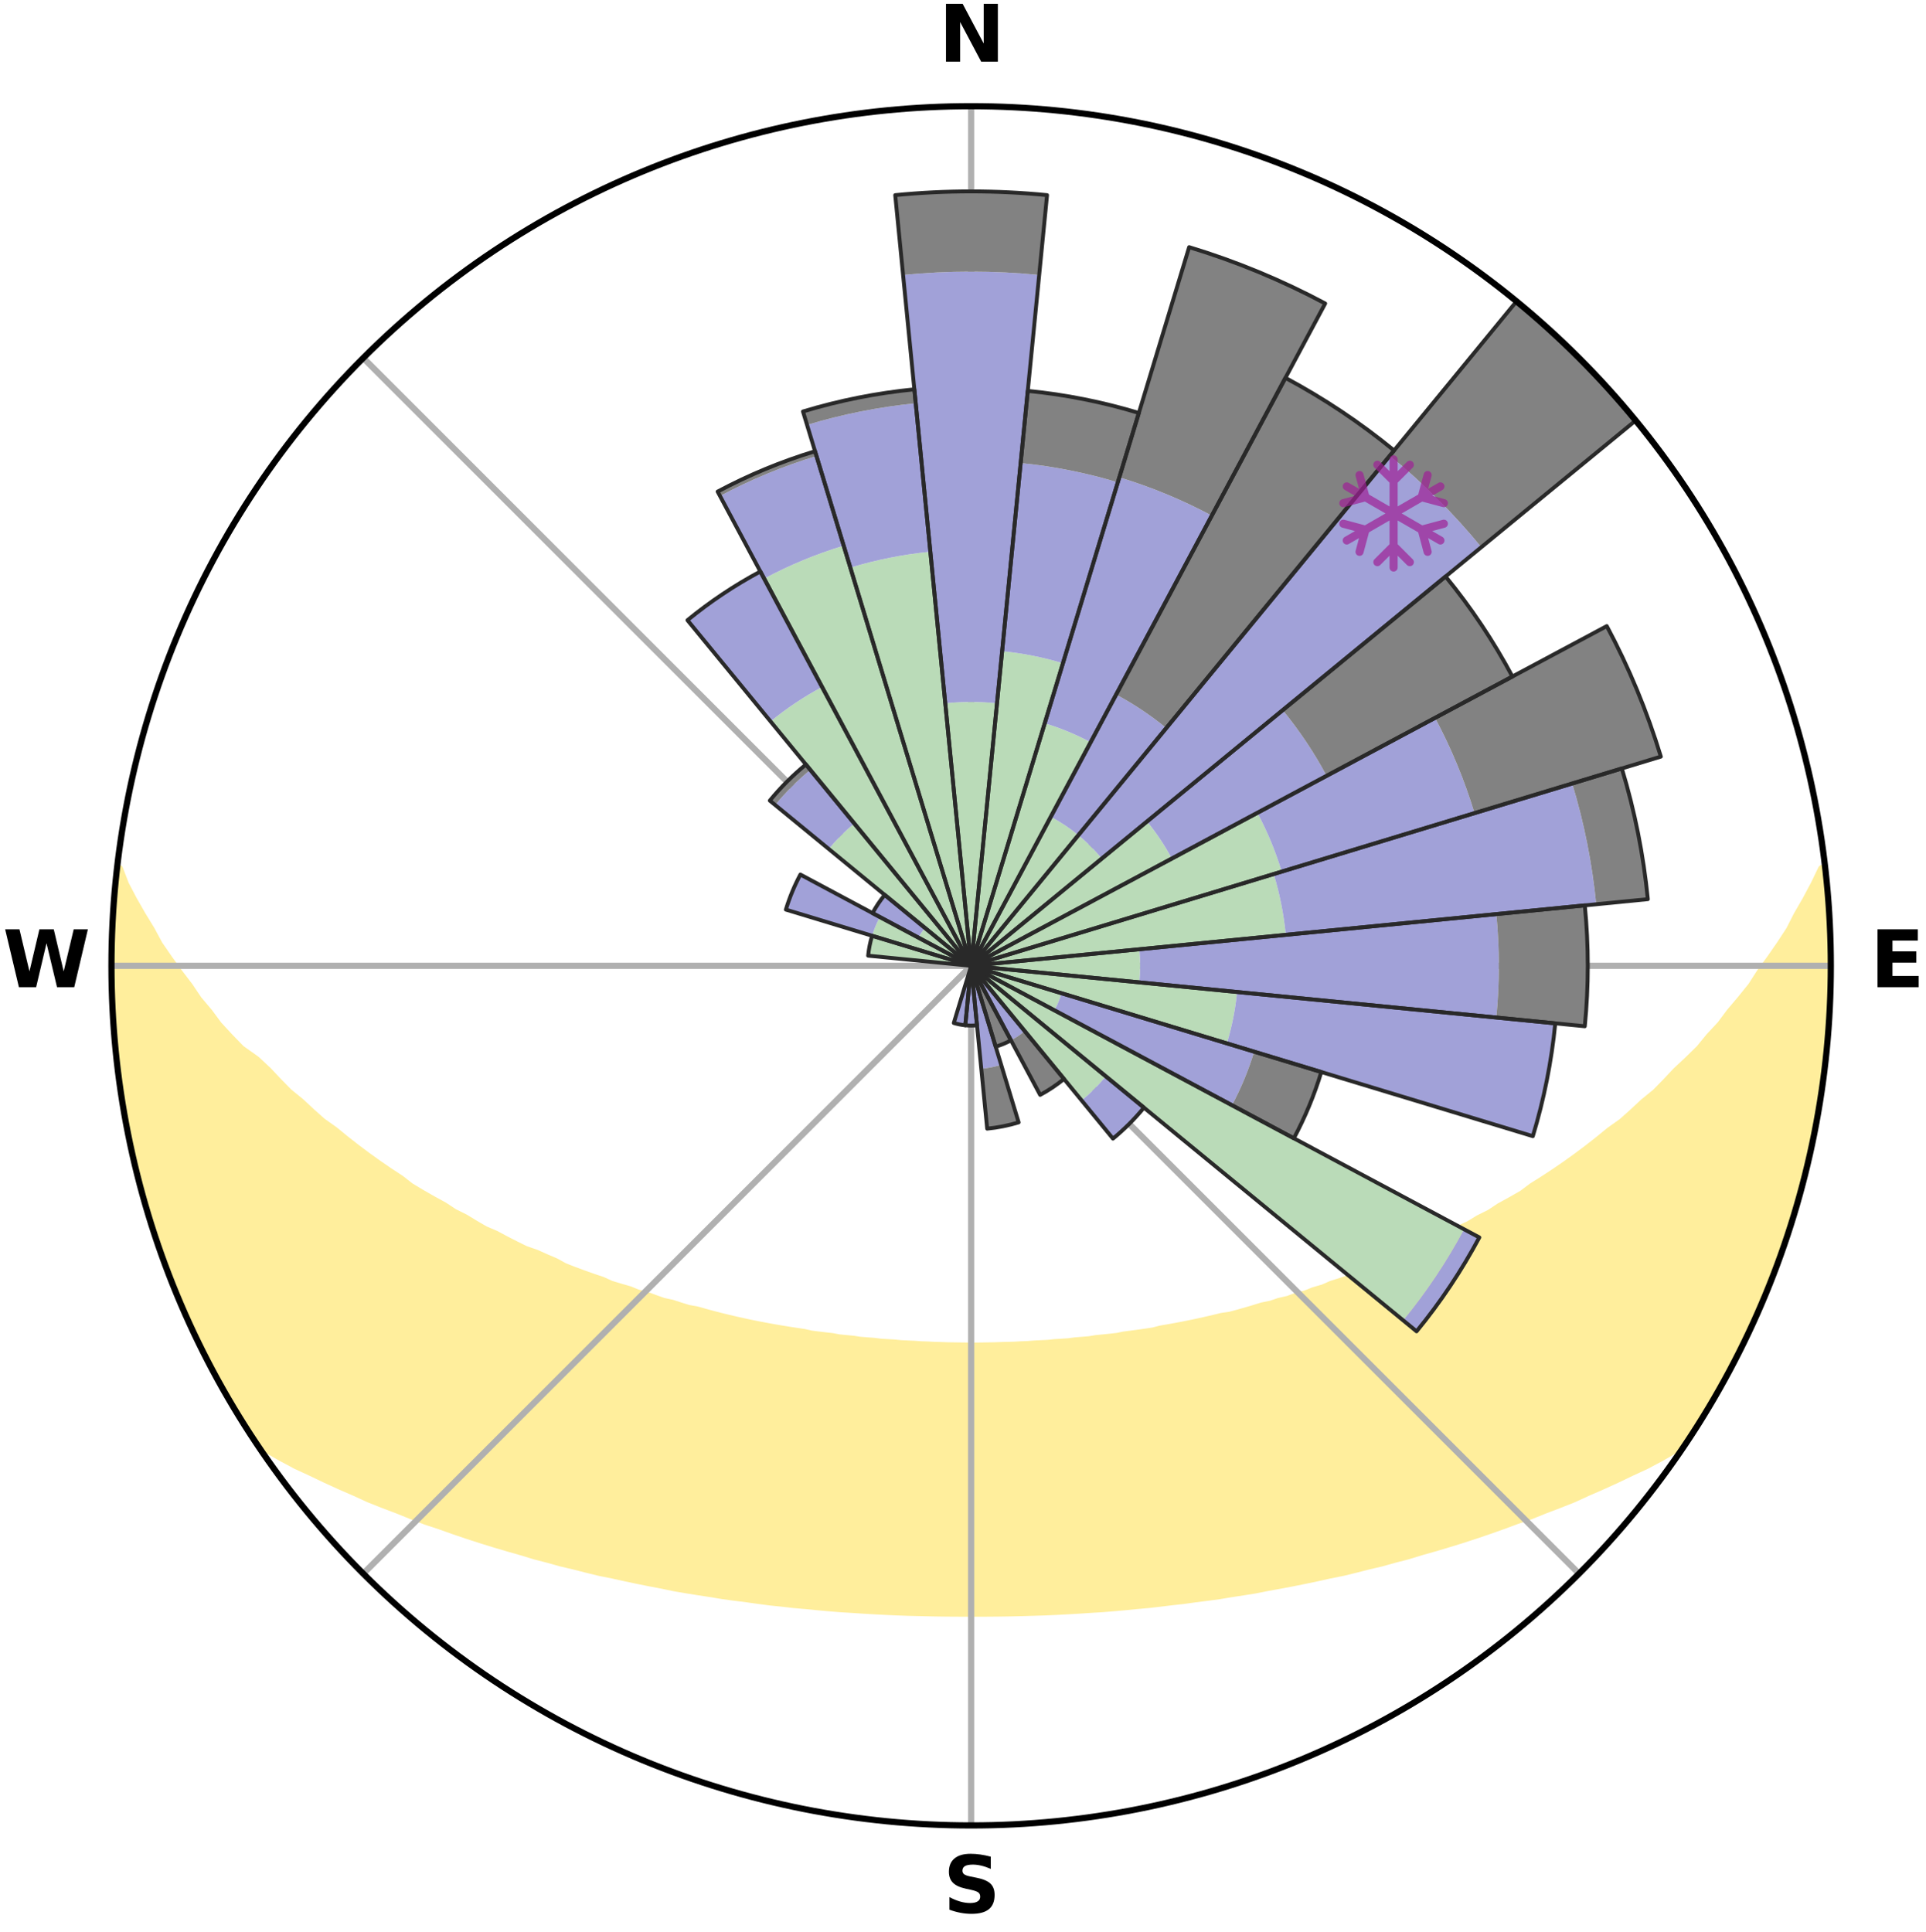 <?xml version="1.0" encoding="utf-8" standalone="no"?>
<!DOCTYPE svg PUBLIC "-//W3C//DTD SVG 1.1//EN"
  "http://www.w3.org/Graphics/SVG/1.1/DTD/svg11.dtd">
<svg xmlns:xlink="http://www.w3.org/1999/xlink" width="248.41pt" height="249.158pt" viewBox="0 0 248.41 249.158" xmlns="http://www.w3.org/2000/svg" version="1.1">
 <title>Ski Rose for Terry Peak Ski Area</title>
 <defs>
  <style type="text/css">*{stroke-linejoin: round; stroke-linecap: butt}</style>
 </defs>
 <g id="figure_1">
  <g id="patch_1">
   <path d="M 0 249.158 
L 248.41 249.158 
L 248.41 0 
L 0 0 
z
" style="fill: #ffffff"/>
  </g>
  <g id="axes_1">
   <g id="patch_2">
    <path d="M 236.135 124.579 
C 236.135 110.018 233.267 95.599 227.695 82.147 
C 222.122 68.695 213.955 56.471 203.659 46.175 
C 193.363 35.879 181.139 27.711 167.687 22.139 
C 154.235 16.567 139.815 13.699 125.255 13.699 
C 110.694 13.699 96.275 16.567 82.823 22.139 
C 69.371 27.711 57.147 35.879 46.851 46.175 
C 36.555 56.471 28.387 68.695 22.815 82.147 
C 17.243 95.599 14.375 110.018 14.375 124.579 
C 14.375 139.14 17.243 153.559 22.815 167.011 
C 28.387 180.463 36.555 192.687 46.851 202.983 
C 57.147 213.279 69.371 221.447 82.823 227.019 
C 96.275 232.591 110.694 235.459 125.255 235.459 
C 139.815 235.459 154.235 232.591 167.687 227.019 
C 181.139 221.447 193.363 213.279 203.659 202.983 
C 213.955 192.687 222.122 180.463 227.695 167.011 
C 233.267 153.559 236.135 139.14 236.135 124.579 
M 125.255 124.579 
C 125.255 124.579 125.255 124.579 125.255 124.579 
C 125.255 124.579 125.255 124.579 125.255 124.579 
C 125.255 124.579 125.255 124.579 125.255 124.579 
C 125.255 124.579 125.255 124.579 125.255 124.579 
C 125.255 124.579 125.255 124.579 125.255 124.579 
C 125.255 124.579 125.255 124.579 125.255 124.579 
C 125.255 124.579 125.255 124.579 125.255 124.579 
C 125.255 124.579 125.255 124.579 125.255 124.579 
C 125.255 124.579 125.255 124.579 125.255 124.579 
C 125.255 124.579 125.255 124.579 125.255 124.579 
C 125.255 124.579 125.255 124.579 125.255 124.579 
C 125.255 124.579 125.255 124.579 125.255 124.579 
C 125.255 124.579 125.255 124.579 125.255 124.579 
C 125.255 124.579 125.255 124.579 125.255 124.579 
C 125.255 124.579 125.255 124.579 125.255 124.579 
C 125.255 124.579 125.255 124.579 125.255 124.579 
z
" style="fill: #ffffff"/>
   </g>
   <g id="PolyCollection_1">
    <defs>
     <path id="m4bc2fcf928" d="M 235.372 -137.125 
L 234.992 -137.082 
L 234.011 -135.051 
L 232.946 -133.055 
L 231.815 -131.097 
L 230.845 -129.189 
L 229.616 -127.312 
L 228.346 -125.479 
L 227.04 -123.691 
L 225.918 -121.943 
L 224.547 -120.244 
L 223.147 -118.592 
L 221.937 -116.97 
L 220.485 -115.409 
L 219.226 -113.872 
L 217.729 -112.405 
L 216.212 -110.985 
L 214.891 -109.579 
L 213.551 -108.214 
L 211.984 -106.934 
L 210.614 -105.655 
L 209.229 -104.419 
L 207.625 -103.277 
L 206.218 -102.126 
L 204.801 -101.016 
L 203.376 -99.948 
L 201.943 -98.92 
L 200.504 -97.932 
L 199.06 -96.984 
L 197.613 -96.076 
L 196.352 -95.13 
L 194.899 -94.297 
L 193.447 -93.502 
L 192.175 -92.66 
L 190.724 -91.937 
L 189.45 -91.161 
L 188.004 -90.509 
L 186.731 -89.797 
L 185.459 -89.116 
L 184.029 -88.563 
L 182.763 -87.942 
L 181.501 -87.35 
L 180.243 -86.787 
L 178.99 -86.25 
L 177.742 -85.741 
L 176.5 -85.257 
L 175.266 -84.799 
L 174.169 -84.257 
L 172.946 -83.847 
L 171.732 -83.459 
L 170.647 -82.985 
L 169.448 -82.641 
L 168.372 -82.208 
L 167.191 -81.905 
L 166.125 -81.511 
L 164.963 -81.246 
L 163.909 -80.889 
L 162.767 -80.658 
L 161.727 -80.335 
L 160.692 -80.029 
L 159.662 -79.738 
L 158.639 -79.463 
L 157.547 -79.307 
L 156.54 -79.059 
L 155.538 -78.826 
L 154.544 -78.605 
L 153.555 -78.397 
L 152.574 -78.2 
L 151.599 -78.015 
L 150.631 -77.841 
L 149.67 -77.677 
L 148.76 -77.436 
L 147.809 -77.293 
L 146.865 -77.159 
L 145.928 -77.034 
L 144.998 -76.916 
L 144.103 -76.731 
L 143.182 -76.63 
L 142.268 -76.536 
L 141.36 -76.447 
L 140.477 -76.302 
L 139.577 -76.227 
L 138.683 -76.157 
L 137.808 -76.039 
L 136.922 -75.982 
L 136.041 -75.928 
L 135.172 -75.835 
L 134.297 -75.791 
L 133.426 -75.751 
L 132.563 -75.682 
L 131.696 -75.65 
L 130.836 -75.597 
L 129.974 -75.574 
L 129.113 -75.553 
L 128.255 -75.521 
L 127.397 -75.508 
L 126.54 -75.491 
L 125.683 -75.486 
L 124.826 -75.486 
L 123.97 -75.496 
L 123.112 -75.508 
L 122.254 -75.522 
L 121.396 -75.554 
L 120.536 -75.575 
L 119.677 -75.622 
L 118.813 -75.652 
L 117.952 -75.714 
L 117.084 -75.753 
L 116.213 -75.794 
L 115.347 -75.879 
L 114.47 -75.93 
L 113.588 -75.984 
L 112.716 -76.095 
L 111.827 -76.161 
L 110.933 -76.231 
L 110.054 -76.367 
L 109.151 -76.451 
L 108.243 -76.54 
L 107.356 -76.705 
L 106.438 -76.81 
L 105.514 -76.92 
L 104.584 -77.039 
L 103.684 -77.246 
L 102.744 -77.383 
L 101.796 -77.528 
L 100.842 -77.683 
L 99.881 -77.847 
L 98.914 -78.022 
L 97.939 -78.207 
L 96.958 -78.403 
L 95.97 -78.612 
L 94.976 -78.833 
L 93.975 -79.066 
L 92.968 -79.314 
L 91.954 -79.575 
L 90.934 -79.852 
L 89.909 -80.143 
L 88.79 -80.343 
L 87.75 -80.666 
L 86.705 -81.006 
L 85.555 -81.254 
L 84.497 -81.63 
L 83.435 -82.023 
L 82.259 -82.327 
L 81.186 -82.76 
L 79.992 -83.104 
L 78.788 -83.469 
L 77.702 -83.965 
L 76.484 -84.375 
L 75.257 -84.809 
L 74.023 -85.268 
L 72.782 -85.751 
L 71.68 -86.365 
L 70.431 -86.9 
L 69.177 -87.462 
L 67.764 -87.953 
L 66.5 -88.574 
L 65.233 -89.223 
L 63.965 -89.903 
L 62.527 -90.521 
L 61.255 -91.263 
L 59.985 -92.037 
L 58.538 -92.757 
L 57.27 -93.597 
L 55.822 -94.389 
L 54.373 -95.219 
L 52.926 -96.088 
L 51.673 -97.068 
L 50.233 -98.012 
L 48.798 -98.997 
L 47.369 -100.022 
L 45.947 -101.087 
L 44.533 -102.193 
L 43.13 -103.34 
L 41.53 -104.478 
L 40.149 -105.711 
L 38.781 -106.986 
L 37.218 -108.262 
L 35.881 -109.623 
L 34.563 -111.025 
L 33.05 -112.44 
L 31.072 -113.848 
L 29.599 -115.368 
L 28.149 -116.937 
L 26.942 -118.566 
L 25.544 -120.226 
L 24.394 -121.938 
L 23.058 -123.687 
L 21.755 -125.482 
L 20.49 -127.322 
L 19.481 -129.197 
L 18.304 -131.12 
L 17.183 -133.084 
L 16.133 -135.086 
L 15.362 -137.1 
L 15.173 -137.121 
L 15.173 -137.121 
L 14.927 -135.202 
L 14.814 -133.271 
L 14.589 -131.348 
L 14.632 -129.409 
L 14.472 -127.48 
L 14.391 -125.547 
L 14.438 -123.612 
L 14.423 -121.677 
L 14.581 -119.747 
L 14.632 -117.813 
L 14.8 -115.886 
L 14.916 -113.955 
L 15.141 -112.033 
L 15.508 -110.131 
L 15.661 -108.2 
L 15.904 -106.28 
L 16.243 -104.375 
L 16.671 -102.487 
L 17.01 -100.582 
L 17.498 -98.709 
L 17.948 -96.828 
L 18.493 -94.971 
L 18.959 -93.093 
L 19.564 -91.255 
L 20.129 -89.405 
L 20.792 -87.587 
L 21.485 -85.781 
L 22.11 -83.949 
L 22.864 -82.167 
L 23.583 -80.371 
L 24.4 -78.617 
L 25.187 -76.849 
L 26.072 -75.128 
L 26.936 -73.397 
L 27.845 -71.69 
L 28.762 -69.986 
L 29.724 -68.307 
L 30.73 -66.654 
L 31.742 -65.005 
L 32.796 -63.382 
L 34.489 -62.197 
L 36.328 -61.148 
L 38.189 -60.153 
L 40.128 -59.259 
L 42.006 -58.36 
L 43.884 -57.502 
L 45.762 -56.686 
L 47.574 -55.853 
L 49.444 -55.111 
L 51.307 -54.405 
L 53.106 -53.678 
L 54.899 -52.985 
L 56.738 -52.378 
L 58.517 -51.747 
L 60.287 -51.146 
L 62.049 -50.575 
L 63.802 -50.031 
L 65.546 -49.515 
L 67.28 -49.024 
L 68.964 -48.507 
L 70.679 -48.066 
L 72.347 -47.597 
L 74.041 -47.203 
L 75.692 -46.78 
L 77.334 -46.379 
L 78.996 -46.048 
L 80.621 -45.688 
L 82.235 -45.347 
L 83.842 -45.026 
L 85.44 -44.722 
L 87.008 -44.393 
L 88.59 -44.125 
L 90.163 -43.872 
L 91.727 -43.636 
L 93.268 -43.376 
L 94.817 -43.168 
L 96.357 -42.975 
L 97.879 -42.76 
L 99.395 -42.561 
L 100.914 -42.406 
L 102.418 -42.233 
L 103.925 -42.103 
L 105.419 -41.956 
L 106.908 -41.822 
L 108.393 -41.701 
L 109.878 -41.611 
L 111.354 -41.512 
L 112.827 -41.425 
L 114.297 -41.349 
L 115.765 -41.284 
L 117.229 -41.23 
L 118.693 -41.197 
L 120.153 -41.162 
L 121.612 -41.138 
L 123.07 -41.124 
L 124.527 -41.121 
L 125.983 -41.119 
L 127.44 -41.123 
L 128.898 -41.137 
L 130.357 -41.161 
L 131.817 -41.195 
L 133.28 -41.238 
L 134.745 -41.284 
L 136.212 -41.349 
L 137.682 -41.425 
L 139.155 -41.512 
L 140.632 -41.611 
L 142.117 -41.699 
L 143.602 -41.82 
L 145.091 -41.954 
L 146.585 -42.101 
L 148.091 -42.233 
L 149.596 -42.405 
L 151.105 -42.591 
L 152.632 -42.758 
L 154.153 -42.972 
L 155.694 -43.167 
L 157.243 -43.373 
L 158.784 -43.633 
L 160.348 -43.871 
L 161.921 -44.122 
L 163.482 -44.434 
L 165.071 -44.721 
L 166.669 -45.023 
L 168.275 -45.346 
L 169.891 -45.685 
L 171.514 -46.046 
L 173.177 -46.377 
L 174.82 -46.777 
L 176.47 -47.201 
L 178.165 -47.595 
L 179.834 -48.063 
L 181.548 -48.503 
L 183.232 -49.022 
L 184.966 -49.512 
L 186.709 -50.029 
L 188.463 -50.572 
L 190.225 -51.144 
L 191.995 -51.745 
L 193.774 -52.375 
L 195.559 -53.037 
L 197.408 -53.675 
L 199.207 -54.401 
L 201.069 -55.109 
L 202.939 -55.85 
L 204.752 -56.682 
L 206.628 -57.5 
L 208.508 -58.356 
L 210.385 -59.257 
L 212.324 -60.151 
L 214.186 -61.145 
L 216.024 -62.195 
L 217.715 -63.381 
L 218.747 -65.018 
L 219.794 -66.645 
L 220.791 -68.304 
L 221.745 -69.988 
L 222.672 -71.686 
L 223.518 -73.427 
L 224.428 -75.133 
L 225.289 -76.865 
L 226.098 -78.622 
L 226.834 -80.411 
L 227.693 -82.148 
L 228.341 -83.972 
L 229.104 -85.752 
L 229.755 -87.573 
L 230.339 -89.418 
L 230.944 -91.255 
L 231.503 -93.107 
L 232.016 -94.971 
L 232.592 -96.82 
L 233.021 -98.707 
L 233.468 -100.589 
L 233.804 -102.495 
L 234.228 -104.382 
L 234.483 -106.301 
L 234.883 -108.195 
L 235.054 -110.124 
L 235.374 -112.033 
L 235.616 -113.953 
L 235.67 -115.889 
L 235.877 -117.813 
L 236.012 -119.743 
L 235.988 -121.679 
L 236.084 -123.612 
L 236.115 -125.547 
L 235.952 -127.478 
L 235.946 -129.412 
L 235.906 -131.347 
L 235.644 -133.267 
L 235.541 -135.198 
L 235.372 -137.125 
z
" style="stroke: #ffee9c"/>
    </defs>
    <g clip-path="url(#ped9a869f77)">
     <use xlink:href="#m4bc2fcf928" x="0" y="249.158" style="fill: #ffee9c; stroke: #ffee9c"/>
    </g>
   </g>
   <g id="matplotlib.axis_1">
    <g id="xtick_1">
     <g id="line2d_1">
      <path d="M 125.255 124.579 
L 125.255 13.699 
" clip-path="url(#ped9a869f77)" style="fill: none; stroke: #b0b0b0; stroke-width: 0.8; stroke-linecap: square"/>
     </g>
     <g id="text_1">
      <!-- N -->
      <g transform="translate(121.07 7.958) scale(0.1 -0.1)">
       <defs>
        <path id="DejaVuSans-Bold-4e" d="M 588 4666 
L 1931 4666 
L 3628 1466 
L 3628 4666 
L 4769 4666 
L 4769 0 
L 3425 0 
L 1728 3200 
L 1728 0 
L 588 0 
L 588 4666 
z
" transform="scale(0.016)"/>
       </defs>
       <use xlink:href="#DejaVuSans-Bold-4e"/>
      </g>
     </g>
    </g>
    <g id="xtick_2">
     <g id="line2d_2">
      <path d="M 125.255 124.579 
L 203.659 46.175 
" clip-path="url(#ped9a869f77)" style="fill: none; stroke: #b0b0b0; stroke-width: 0.8; stroke-linecap: square"/>
     </g>
    </g>
    <g id="xtick_3">
     <g id="line2d_3">
      <path d="M 125.255 124.579 
L 236.135 124.579 
" clip-path="url(#ped9a869f77)" style="fill: none; stroke: #b0b0b0; stroke-width: 0.8; stroke-linecap: square"/>
     </g>
     <g id="text_2">
      <!-- E -->
      <g transform="translate(241.219 127.338) scale(0.1 -0.1)">
       <defs>
        <path id="DejaVuSans-Bold-45" d="M 588 4666 
L 3834 4666 
L 3834 3756 
L 1791 3756 
L 1791 2888 
L 3713 2888 
L 3713 1978 
L 1791 1978 
L 1791 909 
L 3903 909 
L 3903 0 
L 588 0 
L 588 4666 
z
" transform="scale(0.016)"/>
       </defs>
       <use xlink:href="#DejaVuSans-Bold-45"/>
      </g>
     </g>
    </g>
    <g id="xtick_4">
     <g id="line2d_4">
      <path d="M 125.255 124.579 
L 203.659 202.983 
" clip-path="url(#ped9a869f77)" style="fill: none; stroke: #b0b0b0; stroke-width: 0.8; stroke-linecap: square"/>
     </g>
    </g>
    <g id="xtick_5">
     <g id="line2d_5">
      <path d="M 125.255 124.579 
L 125.255 235.459 
" clip-path="url(#ped9a869f77)" style="fill: none; stroke: #b0b0b0; stroke-width: 0.8; stroke-linecap: square"/>
     </g>
     <g id="text_3">
      <!-- S -->
      <g transform="translate(121.654 246.718) scale(0.1 -0.1)">
       <defs>
        <path id="DejaVuSans-Bold-53" d="M 3834 4519 
L 3834 3531 
Q 3450 3703 3084 3790 
Q 2719 3878 2394 3878 
Q 1963 3878 1756 3759 
Q 1550 3641 1550 3391 
Q 1550 3203 1689 3098 
Q 1828 2994 2194 2919 
L 2706 2816 
Q 3484 2659 3812 2340 
Q 4141 2022 4141 1434 
Q 4141 663 3683 286 
Q 3225 -91 2284 -91 
Q 1841 -91 1394 -6 
Q 947 78 500 244 
L 500 1259 
Q 947 1022 1364 901 
Q 1781 781 2169 781 
Q 2563 781 2772 912 
Q 2981 1044 2981 1288 
Q 2981 1506 2839 1625 
Q 2697 1744 2272 1838 
L 1806 1941 
Q 1106 2091 782 2419 
Q 459 2747 459 3303 
Q 459 4000 909 4375 
Q 1359 4750 2203 4750 
Q 2588 4750 2994 4692 
Q 3400 4634 3834 4519 
z
" transform="scale(0.016)"/>
       </defs>
       <use xlink:href="#DejaVuSans-Bold-53"/>
      </g>
     </g>
    </g>
    <g id="xtick_6">
     <g id="line2d_6">
      <path d="M 125.255 124.579 
L 46.851 202.983 
" clip-path="url(#ped9a869f77)" style="fill: none; stroke: #b0b0b0; stroke-width: 0.8; stroke-linecap: square"/>
     </g>
    </g>
    <g id="xtick_7">
     <g id="line2d_7">
      <path d="M 125.255 124.579 
L 14.375 124.579 
" clip-path="url(#ped9a869f77)" style="fill: none; stroke: #b0b0b0; stroke-width: 0.8; stroke-linecap: square"/>
     </g>
     <g id="text_4">
      <!-- W -->
      <g transform="translate(0.36 127.338) scale(0.1 -0.1)">
       <defs>
        <path id="DejaVuSans-Bold-57" d="M 191 4666 
L 1344 4666 
L 2150 1275 
L 2950 4666 
L 4109 4666 
L 4909 1275 
L 5716 4666 
L 6859 4666 
L 5759 0 
L 4372 0 
L 3525 3547 
L 2688 0 
L 1300 0 
L 191 4666 
z
" transform="scale(0.016)"/>
       </defs>
       <use xlink:href="#DejaVuSans-Bold-57"/>
      </g>
     </g>
    </g>
    <g id="xtick_8">
     <g id="line2d_8">
      <path d="M 125.255 124.579 
L 46.851 46.175 
" clip-path="url(#ped9a869f77)" style="fill: none; stroke: #b0b0b0; stroke-width: 0.8; stroke-linecap: square"/>
     </g>
    </g>
   </g>
   <g id="matplotlib.axis_2"/>
   <g id="patch_3">
    <path d="M 125.255 124.579 
C 125.255 124.579 125.255 124.579 125.255 124.579 
C 125.255 124.579 125.255 124.579 125.255 124.579 
L 125.255 124.579 
C 125.255 124.579 125.255 124.579 125.255 124.579 
C 125.255 124.579 125.255 124.579 125.255 124.579 
z
" clip-path="url(#ped9a869f77)" style="fill: #d9d9d9"/>
   </g>
   <g id="patch_4">
    <path d="M 125.255 124.579 
C 125.255 124.579 125.255 124.579 125.255 124.579 
C 125.255 124.579 125.255 124.579 125.255 124.579 
L 125.255 124.579 
C 125.255 124.579 125.255 124.579 125.255 124.579 
C 125.255 124.579 125.255 124.579 125.255 124.579 
z
" clip-path="url(#ped9a869f77)" style="fill: #d9d9d9"/>
   </g>
   <g id="patch_5">
    <path d="M 125.255 124.579 
C 125.255 124.579 125.255 124.579 125.255 124.579 
C 125.255 124.579 125.255 124.579 125.255 124.579 
L 125.255 124.579 
C 125.255 124.579 125.255 124.579 125.255 124.579 
C 125.255 124.579 125.255 124.579 125.255 124.579 
z
" clip-path="url(#ped9a869f77)" style="fill: #d9d9d9"/>
   </g>
   <g id="patch_6">
    <path d="M 125.255 124.579 
C 125.255 124.579 125.255 124.579 125.255 124.579 
C 125.255 124.579 125.255 124.579 125.255 124.579 
L 125.255 124.579 
C 125.255 124.579 125.255 124.579 125.255 124.579 
C 125.255 124.579 125.255 124.579 125.255 124.579 
z
" clip-path="url(#ped9a869f77)" style="fill: #d9d9d9"/>
   </g>
   <g id="patch_7">
    <path d="M 125.255 124.579 
C 125.255 124.579 125.255 124.579 125.255 124.579 
C 125.255 124.579 125.255 124.579 125.255 124.579 
L 125.255 124.579 
C 125.255 124.579 125.255 124.579 125.255 124.579 
C 125.255 124.579 125.255 124.579 125.255 124.579 
z
" clip-path="url(#ped9a869f77)" style="fill: #d9d9d9"/>
   </g>
   <g id="patch_8">
    <path d="M 125.255 124.579 
C 125.255 124.579 125.255 124.579 125.255 124.579 
C 125.255 124.579 125.255 124.579 125.255 124.579 
L 125.255 124.579 
C 125.255 124.579 125.255 124.579 125.255 124.579 
C 125.255 124.579 125.255 124.579 125.255 124.579 
z
" clip-path="url(#ped9a869f77)" style="fill: #d9d9d9"/>
   </g>
   <g id="patch_9">
    <path d="M 125.255 124.579 
C 125.255 124.579 125.255 124.579 125.255 124.579 
C 125.255 124.579 125.255 124.579 125.255 124.579 
L 125.255 124.579 
C 125.255 124.579 125.255 124.579 125.255 124.579 
C 125.255 124.579 125.255 124.579 125.255 124.579 
z
" clip-path="url(#ped9a869f77)" style="fill: #d9d9d9"/>
   </g>
   <g id="patch_10">
    <path d="M 125.255 124.579 
C 125.255 124.579 125.255 124.579 125.255 124.579 
C 125.255 124.579 125.255 124.579 125.255 124.579 
L 125.255 124.579 
C 125.255 124.579 125.255 124.579 125.255 124.579 
C 125.255 124.579 125.255 124.579 125.255 124.579 
z
" clip-path="url(#ped9a869f77)" style="fill: #d9d9d9"/>
   </g>
   <g id="patch_11">
    <path d="M 125.255 124.579 
C 125.255 124.579 125.255 124.579 125.255 124.579 
C 125.255 124.579 125.255 124.579 125.255 124.579 
L 125.255 124.579 
C 125.255 124.579 125.255 124.579 125.255 124.579 
C 125.255 124.579 125.255 124.579 125.255 124.579 
z
" clip-path="url(#ped9a869f77)" style="fill: #d9d9d9"/>
   </g>
   <g id="patch_12">
    <path d="M 125.255 124.579 
C 125.255 124.579 125.255 124.579 125.255 124.579 
C 125.255 124.579 125.255 124.579 125.255 124.579 
L 125.255 124.579 
C 125.255 124.579 125.255 124.579 125.255 124.579 
C 125.255 124.579 125.255 124.579 125.255 124.579 
z
" clip-path="url(#ped9a869f77)" style="fill: #d9d9d9"/>
   </g>
   <g id="patch_13">
    <path d="M 125.255 124.579 
C 125.255 124.579 125.255 124.579 125.255 124.579 
C 125.255 124.579 125.255 124.579 125.255 124.579 
L 125.255 124.579 
C 125.255 124.579 125.255 124.579 125.255 124.579 
C 125.255 124.579 125.255 124.579 125.255 124.579 
z
" clip-path="url(#ped9a869f77)" style="fill: #d9d9d9"/>
   </g>
   <g id="patch_14">
    <path d="M 125.255 124.579 
C 125.255 124.579 125.255 124.579 125.255 124.579 
C 125.255 124.579 125.255 124.579 125.255 124.579 
L 125.255 124.579 
C 125.255 124.579 125.255 124.579 125.255 124.579 
C 125.255 124.579 125.255 124.579 125.255 124.579 
z
" clip-path="url(#ped9a869f77)" style="fill: #d9d9d9"/>
   </g>
   <g id="patch_15">
    <path d="M 125.255 124.579 
C 125.255 124.579 125.255 124.579 125.255 124.579 
C 125.255 124.579 125.255 124.579 125.255 124.579 
L 125.255 124.579 
C 125.255 124.579 125.255 124.579 125.255 124.579 
C 125.255 124.579 125.255 124.579 125.255 124.579 
z
" clip-path="url(#ped9a869f77)" style="fill: #d9d9d9"/>
   </g>
   <g id="patch_16">
    <path d="M 125.255 124.579 
C 125.255 124.579 125.255 124.579 125.255 124.579 
C 125.255 124.579 125.255 124.579 125.255 124.579 
L 125.255 124.579 
C 125.255 124.579 125.255 124.579 125.255 124.579 
C 125.255 124.579 125.255 124.579 125.255 124.579 
z
" clip-path="url(#ped9a869f77)" style="fill: #d9d9d9"/>
   </g>
   <g id="patch_17">
    <path d="M 125.255 124.579 
C 125.255 124.579 125.255 124.579 125.255 124.579 
C 125.255 124.579 125.255 124.579 125.255 124.579 
L 125.255 124.579 
C 125.255 124.579 125.255 124.579 125.255 124.579 
C 125.255 124.579 125.255 124.579 125.255 124.579 
z
" clip-path="url(#ped9a869f77)" style="fill: #d9d9d9"/>
   </g>
   <g id="patch_18">
    <path d="M 125.255 124.579 
C 125.255 124.579 125.255 124.579 125.255 124.579 
C 125.255 124.579 125.255 124.579 125.255 124.579 
L 125.255 124.579 
C 125.255 124.579 125.255 124.579 125.255 124.579 
C 125.255 124.579 125.255 124.579 125.255 124.579 
z
" clip-path="url(#ped9a869f77)" style="fill: #d9d9d9"/>
   </g>
   <g id="patch_19">
    <path d="M 125.255 124.579 
C 125.255 124.579 125.255 124.579 125.255 124.579 
C 125.255 124.579 125.255 124.579 125.255 124.579 
L 125.255 124.579 
C 125.255 124.579 125.255 124.579 125.255 124.579 
C 125.255 124.579 125.255 124.579 125.255 124.579 
z
" clip-path="url(#ped9a869f77)" style="fill: #d9d9d9"/>
   </g>
   <g id="patch_20">
    <path d="M 125.255 124.579 
C 125.255 124.579 125.255 124.579 125.255 124.579 
C 125.255 124.579 125.255 124.579 125.255 124.579 
L 125.255 124.579 
C 125.255 124.579 125.255 124.579 125.255 124.579 
C 125.255 124.579 125.255 124.579 125.255 124.579 
z
" clip-path="url(#ped9a869f77)" style="fill: #d9d9d9"/>
   </g>
   <g id="patch_21">
    <path d="M 125.255 124.579 
C 125.255 124.579 125.255 124.579 125.255 124.579 
C 125.255 124.579 125.255 124.579 125.255 124.579 
L 125.255 124.579 
C 125.255 124.579 125.255 124.579 125.255 124.579 
C 125.255 124.579 125.255 124.579 125.255 124.579 
z
" clip-path="url(#ped9a869f77)" style="fill: #d9d9d9"/>
   </g>
   <g id="patch_22">
    <path d="M 125.255 124.579 
C 125.255 124.579 125.255 124.579 125.255 124.579 
C 125.255 124.579 125.255 124.579 125.255 124.579 
L 125.255 124.579 
C 125.255 124.579 125.255 124.579 125.255 124.579 
C 125.255 124.579 125.255 124.579 125.255 124.579 
z
" clip-path="url(#ped9a869f77)" style="fill: #d9d9d9"/>
   </g>
   <g id="patch_23">
    <path d="M 125.255 124.579 
C 125.255 124.579 125.255 124.579 125.255 124.579 
C 125.255 124.579 125.255 124.579 125.255 124.579 
L 125.255 124.579 
C 125.255 124.579 125.255 124.579 125.255 124.579 
C 125.255 124.579 125.255 124.579 125.255 124.579 
z
" clip-path="url(#ped9a869f77)" style="fill: #d9d9d9"/>
   </g>
   <g id="patch_24">
    <path d="M 125.255 124.579 
C 125.255 124.579 125.255 124.579 125.255 124.579 
C 125.255 124.579 125.255 124.579 125.255 124.579 
L 125.255 124.579 
C 125.255 124.579 125.255 124.579 125.255 124.579 
C 125.255 124.579 125.255 124.579 125.255 124.579 
z
" clip-path="url(#ped9a869f77)" style="fill: #d9d9d9"/>
   </g>
   <g id="patch_25">
    <path d="M 125.255 124.579 
C 125.255 124.579 125.255 124.579 125.255 124.579 
C 125.255 124.579 125.255 124.579 125.255 124.579 
L 125.255 124.579 
C 125.255 124.579 125.255 124.579 125.255 124.579 
C 125.255 124.579 125.255 124.579 125.255 124.579 
z
" clip-path="url(#ped9a869f77)" style="fill: #d9d9d9"/>
   </g>
   <g id="patch_26">
    <path d="M 125.255 124.579 
C 125.255 124.579 125.255 124.579 125.255 124.579 
C 125.255 124.579 125.255 124.579 125.255 124.579 
L 125.255 124.579 
C 125.255 124.579 125.255 124.579 125.255 124.579 
C 125.255 124.579 125.255 124.579 125.255 124.579 
z
" clip-path="url(#ped9a869f77)" style="fill: #d9d9d9"/>
   </g>
   <g id="patch_27">
    <path d="M 125.255 124.579 
C 125.255 124.579 125.255 124.579 125.255 124.579 
C 125.255 124.579 125.255 124.579 125.255 124.579 
L 125.255 124.579 
C 125.255 124.579 125.255 124.579 125.255 124.579 
C 125.255 124.579 125.255 124.579 125.255 124.579 
z
" clip-path="url(#ped9a869f77)" style="fill: #d9d9d9"/>
   </g>
   <g id="patch_28">
    <path d="M 125.255 124.579 
C 125.255 124.579 125.255 124.579 125.255 124.579 
C 125.255 124.579 125.255 124.579 125.255 124.579 
L 125.255 124.579 
C 125.255 124.579 125.255 124.579 125.255 124.579 
C 125.255 124.579 125.255 124.579 125.255 124.579 
z
" clip-path="url(#ped9a869f77)" style="fill: #d9d9d9"/>
   </g>
   <g id="patch_29">
    <path d="M 125.255 124.579 
C 125.255 124.579 125.255 124.579 125.255 124.579 
C 125.255 124.579 125.255 124.579 125.255 124.579 
L 125.255 124.579 
C 125.255 124.579 125.255 124.579 125.255 124.579 
C 125.255 124.579 125.255 124.579 125.255 124.579 
z
" clip-path="url(#ped9a869f77)" style="fill: #d9d9d9"/>
   </g>
   <g id="patch_30">
    <path d="M 125.255 124.579 
C 125.255 124.579 125.255 124.579 125.255 124.579 
C 125.255 124.579 125.255 124.579 125.255 124.579 
L 125.255 124.579 
C 125.255 124.579 125.255 124.579 125.255 124.579 
C 125.255 124.579 125.255 124.579 125.255 124.579 
z
" clip-path="url(#ped9a869f77)" style="fill: #d9d9d9"/>
   </g>
   <g id="patch_31">
    <path d="M 125.255 124.579 
C 125.255 124.579 125.255 124.579 125.255 124.579 
C 125.255 124.579 125.255 124.579 125.255 124.579 
L 125.255 124.579 
C 125.255 124.579 125.255 124.579 125.255 124.579 
C 125.255 124.579 125.255 124.579 125.255 124.579 
z
" clip-path="url(#ped9a869f77)" style="fill: #d9d9d9"/>
   </g>
   <g id="patch_32">
    <path d="M 125.255 124.579 
C 125.255 124.579 125.255 124.579 125.255 124.579 
C 125.255 124.579 125.255 124.579 125.255 124.579 
L 125.255 124.579 
C 125.255 124.579 125.255 124.579 125.255 124.579 
C 125.255 124.579 125.255 124.579 125.255 124.579 
z
" clip-path="url(#ped9a869f77)" style="fill: #d9d9d9"/>
   </g>
   <g id="patch_33">
    <path d="M 125.255 124.579 
C 125.255 124.579 125.255 124.579 125.255 124.579 
C 125.255 124.579 125.255 124.579 125.255 124.579 
L 125.255 124.579 
C 125.255 124.579 125.255 124.579 125.255 124.579 
C 125.255 124.579 125.255 124.579 125.255 124.579 
z
" clip-path="url(#ped9a869f77)" style="fill: #d9d9d9"/>
   </g>
   <g id="patch_34">
    <path d="M 125.255 124.579 
C 125.255 124.579 125.255 124.579 125.255 124.579 
C 125.255 124.579 125.255 124.579 125.255 124.579 
L 125.255 124.579 
C 125.255 124.579 125.255 124.579 125.255 124.579 
C 125.255 124.579 125.255 124.579 125.255 124.579 
z
" clip-path="url(#ped9a869f77)" style="fill: #d9d9d9"/>
   </g>
   <g id="patch_35">
    <path d="M 125.255 124.579 
C 125.255 124.579 125.255 124.579 125.255 124.579 
C 125.255 124.579 125.255 124.579 125.255 124.579 
L 128.591 90.711 
C 127.482 90.602 126.369 90.547 125.255 90.547 
C 124.141 90.547 123.028 90.602 121.919 90.711 
z
" clip-path="url(#ped9a869f77)" style="fill: #badbb8"/>
   </g>
   <g id="patch_36">
    <path d="M 125.255 124.579 
C 125.255 124.579 125.255 124.579 125.255 124.579 
C 125.255 124.579 125.255 124.579 125.255 124.579 
L 137.093 85.555 
C 135.815 85.168 134.52 84.843 133.211 84.583 
C 131.901 84.322 130.58 84.126 129.252 83.995 
z
" clip-path="url(#ped9a869f77)" style="fill: #badbb8"/>
   </g>
   <g id="patch_37">
    <path d="M 125.255 124.579 
C 125.255 124.579 125.255 124.579 125.255 124.579 
C 125.255 124.579 125.255 124.579 125.255 124.579 
L 140.668 95.743 
C 139.724 95.239 138.756 94.781 137.767 94.371 
C 136.779 93.962 135.77 93.601 134.746 93.29 
z
" clip-path="url(#ped9a869f77)" style="fill: #badbb8"/>
   </g>
   <g id="patch_38">
    <path d="M 125.255 124.579 
C 125.255 124.579 125.255 124.579 125.255 124.579 
C 125.255 124.579 125.255 124.579 125.255 124.579 
L 139.083 107.729 
C 138.532 107.276 137.958 106.851 137.365 106.455 
C 136.772 106.058 136.159 105.691 135.53 105.355 
z
" clip-path="url(#ped9a869f77)" style="fill: #badbb8"/>
   </g>
   <g id="patch_39">
    <path d="M 125.255 124.579 
C 125.255 124.579 125.255 124.579 125.255 124.579 
C 125.255 124.579 125.255 124.579 125.255 124.579 
L 142.105 110.751 
C 141.652 110.199 141.173 109.67 140.668 109.166 
C 140.164 108.661 139.635 108.182 139.083 107.729 
z
" clip-path="url(#ped9a869f77)" style="fill: #badbb8"/>
   </g>
   <g id="patch_40">
    <path d="M 125.255 124.579 
C 125.255 124.579 125.255 124.579 125.255 124.579 
C 125.255 124.579 125.255 124.579 125.255 124.579 
L 151.136 110.745 
C 150.683 109.898 150.189 109.074 149.655 108.275 
C 149.122 107.477 148.549 106.705 147.94 105.962 
z
" clip-path="url(#ped9a869f77)" style="fill: #badbb8"/>
   </g>
   <g id="patch_41">
    <path d="M 125.255 124.579 
C 125.255 124.579 125.255 124.579 125.255 124.579 
C 125.255 124.579 125.255 124.579 125.255 124.579 
L 165.311 112.428 
C 164.913 111.117 164.451 109.826 163.927 108.561 
C 163.402 107.295 162.816 106.056 162.17 104.847 
z
" clip-path="url(#ped9a869f77)" style="fill: #badbb8"/>
   </g>
   <g id="patch_42">
    <path d="M 125.255 124.579 
C 125.255 124.579 125.255 124.579 125.255 124.579 
C 125.255 124.579 125.255 124.579 125.255 124.579 
L 165.838 120.582 
C 165.708 119.254 165.512 117.932 165.251 116.623 
C 164.991 115.314 164.666 114.019 164.279 112.741 
z
" clip-path="url(#ped9a869f77)" style="fill: #badbb8"/>
   </g>
   <g id="patch_43">
    <path d="M 125.255 124.579 
C 125.255 124.579 125.255 124.579 125.255 124.579 
C 125.255 124.579 125.255 124.579 125.255 124.579 
L 146.948 126.716 
C 147.018 126.006 147.053 125.293 147.053 124.579 
C 147.053 123.866 147.018 123.153 146.948 122.443 
z
" clip-path="url(#ped9a869f77)" style="fill: #badbb8"/>
   </g>
   <g id="patch_44">
    <path d="M 125.255 124.579 
C 125.255 124.579 125.255 124.579 125.255 124.579 
C 125.255 124.579 125.255 124.579 125.255 124.579 
L 158.236 134.584 
C 158.564 133.504 158.838 132.409 159.058 131.303 
C 159.278 130.196 159.444 129.08 159.554 127.957 
z
" clip-path="url(#ped9a869f77)" style="fill: #badbb8"/>
   </g>
   <g id="patch_45">
    <path d="M 125.255 124.579 
C 125.255 124.579 125.255 124.579 125.255 124.579 
C 125.255 124.579 125.255 124.579 125.255 124.579 
L 136.001 130.323 
C 136.189 129.971 136.36 129.611 136.513 129.242 
C 136.665 128.874 136.8 128.498 136.915 128.116 
z
" clip-path="url(#ped9a869f77)" style="fill: #badbb8"/>
   </g>
   <g id="patch_46">
    <path d="M 125.255 124.579 
C 125.255 124.579 125.255 124.579 125.255 124.579 
C 125.255 124.579 125.255 124.579 125.255 124.579 
L 180.981 170.312 
C 182.478 168.488 183.884 166.592 185.195 164.63 
C 186.506 162.668 187.72 160.643 188.832 158.562 
z
" clip-path="url(#ped9a869f77)" style="fill: #badbb8"/>
   </g>
   <g id="patch_47">
    <path d="M 125.255 124.579 
C 125.255 124.579 125.255 124.579 125.255 124.579 
C 125.255 124.579 125.255 124.579 125.255 124.579 
L 139.509 141.948 
C 140.077 141.481 140.623 140.987 141.143 140.467 
C 141.663 139.947 142.157 139.402 142.623 138.833 
z
" clip-path="url(#ped9a869f77)" style="fill: #badbb8"/>
   </g>
   <g id="patch_48">
    <path d="M 125.255 124.579 
C 125.255 124.579 125.255 124.579 125.255 124.579 
C 125.255 124.579 125.255 124.579 125.255 124.579 
L 125.255 124.579 
C 125.255 124.579 125.255 124.579 125.255 124.579 
C 125.255 124.579 125.255 124.579 125.255 124.579 
z
" clip-path="url(#ped9a869f77)" style="fill: #badbb8"/>
   </g>
   <g id="patch_49">
    <path d="M 125.255 124.579 
C 125.255 124.579 125.255 124.579 125.255 124.579 
C 125.255 124.579 125.255 124.579 125.255 124.579 
L 125.255 124.579 
C 125.255 124.579 125.255 124.579 125.255 124.579 
C 125.255 124.579 125.255 124.579 125.255 124.579 
z
" clip-path="url(#ped9a869f77)" style="fill: #badbb8"/>
   </g>
   <g id="patch_50">
    <path d="M 125.255 124.579 
C 125.255 124.579 125.255 124.579 125.255 124.579 
C 125.255 124.579 125.255 124.579 125.255 124.579 
L 125.255 124.579 
C 125.255 124.579 125.255 124.579 125.255 124.579 
C 125.255 124.579 125.255 124.579 125.255 124.579 
z
" clip-path="url(#ped9a869f77)" style="fill: #badbb8"/>
   </g>
   <g id="patch_51">
    <path d="M 125.255 124.579 
C 125.255 124.579 125.255 124.579 125.255 124.579 
C 125.255 124.579 125.255 124.579 125.255 124.579 
L 125.255 124.579 
C 125.255 124.579 125.255 124.579 125.255 124.579 
C 125.255 124.579 125.255 124.579 125.255 124.579 
z
" clip-path="url(#ped9a869f77)" style="fill: #badbb8"/>
   </g>
   <g id="patch_52">
    <path d="M 125.255 124.579 
C 125.255 124.579 125.255 124.579 125.255 124.579 
C 125.255 124.579 125.255 124.579 125.255 124.579 
L 125.255 124.579 
C 125.255 124.579 125.255 124.579 125.255 124.579 
C 125.255 124.579 125.255 124.579 125.255 124.579 
z
" clip-path="url(#ped9a869f77)" style="fill: #badbb8"/>
   </g>
   <g id="patch_53">
    <path d="M 125.255 124.579 
C 125.255 124.579 125.255 124.579 125.255 124.579 
C 125.255 124.579 125.255 124.579 125.255 124.579 
L 125.255 124.579 
C 125.255 124.579 125.255 124.579 125.255 124.579 
C 125.255 124.579 125.255 124.579 125.255 124.579 
z
" clip-path="url(#ped9a869f77)" style="fill: #badbb8"/>
   </g>
   <g id="patch_54">
    <path d="M 125.255 124.579 
C 125.255 124.579 125.255 124.579 125.255 124.579 
C 125.255 124.579 125.255 124.579 125.255 124.579 
L 125.255 124.579 
C 125.255 124.579 125.255 124.579 125.255 124.579 
C 125.255 124.579 125.255 124.579 125.255 124.579 
z
" clip-path="url(#ped9a869f77)" style="fill: #badbb8"/>
   </g>
   <g id="patch_55">
    <path d="M 125.255 124.579 
C 125.255 124.579 125.255 124.579 125.255 124.579 
C 125.255 124.579 125.255 124.579 125.255 124.579 
L 125.255 124.579 
C 125.255 124.579 125.255 124.579 125.255 124.579 
C 125.255 124.579 125.255 124.579 125.255 124.579 
z
" clip-path="url(#ped9a869f77)" style="fill: #badbb8"/>
   </g>
   <g id="patch_56">
    <path d="M 125.255 124.579 
C 125.255 124.579 125.255 124.579 125.255 124.579 
C 125.255 124.579 125.255 124.579 125.255 124.579 
L 125.255 124.579 
C 125.255 124.579 125.255 124.579 125.255 124.579 
C 125.255 124.579 125.255 124.579 125.255 124.579 
z
" clip-path="url(#ped9a869f77)" style="fill: #badbb8"/>
   </g>
   <g id="patch_57">
    <path d="M 125.255 124.579 
C 125.255 124.579 125.255 124.579 125.255 124.579 
C 125.255 124.579 125.255 124.579 125.255 124.579 
L 125.255 124.579 
C 125.255 124.579 125.255 124.579 125.255 124.579 
C 125.255 124.579 125.255 124.579 125.255 124.579 
z
" clip-path="url(#ped9a869f77)" style="fill: #badbb8"/>
   </g>
   <g id="patch_58">
    <path d="M 125.255 124.579 
C 125.255 124.579 125.255 124.579 125.255 124.579 
C 125.255 124.579 125.255 124.579 125.255 124.579 
L 125.255 124.579 
C 125.255 124.579 125.255 124.579 125.255 124.579 
C 125.255 124.579 125.255 124.579 125.255 124.579 
z
" clip-path="url(#ped9a869f77)" style="fill: #badbb8"/>
   </g>
   <g id="patch_59">
    <path d="M 125.255 124.579 
C 125.255 124.579 125.255 124.579 125.255 124.579 
C 125.255 124.579 125.255 124.579 125.255 124.579 
L 125.255 124.579 
C 125.255 124.579 125.255 124.579 125.255 124.579 
C 125.255 124.579 125.255 124.579 125.255 124.579 
z
" clip-path="url(#ped9a869f77)" style="fill: #badbb8"/>
   </g>
   <g id="patch_60">
    <path d="M 125.255 124.579 
C 125.255 124.579 125.255 124.579 125.255 124.579 
C 125.255 124.579 125.255 124.579 125.255 124.579 
L 112.481 120.704 
C 112.354 121.122 112.248 121.546 112.163 121.975 
C 112.078 122.403 112.014 122.836 111.971 123.271 
z
" clip-path="url(#ped9a869f77)" style="fill: #badbb8"/>
   </g>
   <g id="patch_61">
    <path d="M 125.255 124.579 
C 125.255 124.579 125.255 124.579 125.255 124.579 
C 125.255 124.579 125.255 124.579 125.255 124.579 
L 113.483 118.287 
C 113.277 118.672 113.09 119.067 112.923 119.471 
C 112.755 119.875 112.608 120.286 112.481 120.704 
z
" clip-path="url(#ped9a869f77)" style="fill: #badbb8"/>
   </g>
   <g id="patch_62">
    <path d="M 125.255 124.579 
C 125.255 124.579 125.255 124.579 125.255 124.579 
C 125.255 124.579 125.255 124.579 125.255 124.579 
L 119.297 119.69 
C 119.137 119.885 118.987 120.088 118.847 120.297 
C 118.707 120.507 118.577 120.724 118.458 120.946 
z
" clip-path="url(#ped9a869f77)" style="fill: #badbb8"/>
   </g>
   <g id="patch_63">
    <path d="M 125.255 124.579 
C 125.255 124.579 125.255 124.579 125.255 124.579 
C 125.255 124.579 125.255 124.579 125.255 124.579 
L 110.186 106.217 
C 109.585 106.71 109.008 107.233 108.458 107.783 
C 107.909 108.332 107.386 108.909 106.893 109.51 
z
" clip-path="url(#ped9a869f77)" style="fill: #badbb8"/>
   </g>
   <g id="patch_64">
    <path d="M 125.255 124.579 
C 125.255 124.579 125.255 124.579 125.255 124.579 
C 125.255 124.579 125.255 124.579 125.255 124.579 
L 106.031 88.614 
C 104.854 89.244 103.709 89.93 102.599 90.672 
C 101.489 91.413 100.416 92.209 99.384 93.056 
z
" clip-path="url(#ped9a869f77)" style="fill: #badbb8"/>
   </g>
   <g id="patch_65">
    <path d="M 125.255 124.579 
C 125.255 124.579 125.255 124.579 125.255 124.579 
C 125.255 124.579 125.255 124.579 125.255 124.579 
L 108.815 70.385 
C 107.041 70.923 105.295 71.548 103.583 72.258 
C 101.87 72.967 100.193 73.76 98.559 74.634 
z
" clip-path="url(#ped9a869f77)" style="fill: #badbb8"/>
   </g>
   <g id="patch_66">
    <path d="M 125.255 124.579 
C 125.255 124.579 125.255 124.579 125.255 124.579 
C 125.255 124.579 125.255 124.579 125.255 124.579 
L 119.994 71.167 
C 118.246 71.339 116.507 71.597 114.784 71.939 
C 113.061 72.282 111.356 72.709 109.675 73.219 
z
" clip-path="url(#ped9a869f77)" style="fill: #badbb8"/>
   </g>
   <g id="patch_67">
    <path d="M 121.919 90.711 
C 123.028 90.602 124.141 90.547 125.255 90.547 
C 126.369 90.547 127.482 90.602 128.591 90.711 
L 134.032 35.467 
C 131.115 35.179 128.186 35.035 125.255 35.035 
C 122.324 35.035 119.395 35.179 116.478 35.467 
z
" clip-path="url(#ped9a869f77)" style="fill: #a1a1d8"/>
   </g>
   <g id="patch_68">
    <path d="M 129.252 83.995 
C 130.58 84.126 131.901 84.322 133.211 84.583 
C 134.52 84.843 135.815 85.168 137.093 85.555 
L 144.172 62.219 
C 142.13 61.6 140.06 61.081 137.968 60.665 
C 135.876 60.249 133.765 59.936 131.642 59.727 
z
" clip-path="url(#ped9a869f77)" style="fill: #a1a1d8"/>
   </g>
   <g id="patch_69">
    <path d="M 134.746 93.29 
C 135.77 93.601 136.779 93.962 137.767 94.371 
C 138.756 94.781 139.724 95.239 140.668 95.743 
L 156.294 66.508 
C 154.394 65.492 152.444 64.57 150.453 63.745 
C 148.462 62.921 146.431 62.194 144.369 61.568 
z
" clip-path="url(#ped9a869f77)" style="fill: #a1a1d8"/>
   </g>
   <g id="patch_70">
    <path d="M 135.53 105.355 
C 136.159 105.691 136.772 106.058 137.365 106.455 
C 137.958 106.851 138.532 107.276 139.083 107.729 
L 150.423 93.912 
C 149.419 93.088 148.375 92.314 147.296 91.592 
C 146.216 90.871 145.102 90.203 143.956 89.591 
z
" clip-path="url(#ped9a869f77)" style="fill: #a1a1d8"/>
   </g>
   <g id="patch_71">
    <path d="M 139.083 107.729 
C 139.635 108.182 140.164 108.661 140.668 109.166 
C 141.173 109.67 141.652 110.199 142.105 110.751 
L 191.056 70.577 
C 189.288 68.424 187.416 66.358 185.446 64.388 
C 183.476 62.418 181.41 60.545 179.256 58.778 
z
" clip-path="url(#ped9a869f77)" style="fill: #a1a1d8"/>
   </g>
   <g id="patch_72">
    <path d="M 147.94 105.962 
C 148.549 106.705 149.122 107.477 149.655 108.275 
C 150.189 109.074 150.683 109.898 151.136 110.745 
L 171.101 100.074 
C 170.299 98.573 169.424 97.113 168.478 95.698 
C 167.533 94.283 166.519 92.916 165.439 91.6 
z
" clip-path="url(#ped9a869f77)" style="fill: #a1a1d8"/>
   </g>
   <g id="patch_73">
    <path d="M 162.17 104.847 
C 162.816 106.056 163.402 107.295 163.927 108.561 
C 164.451 109.826 164.913 111.117 165.311 112.428 
L 190.179 104.885 
C 189.534 102.76 188.785 100.667 187.936 98.616 
C 187.086 96.564 186.136 94.556 185.089 92.597 
z
" clip-path="url(#ped9a869f77)" style="fill: #a1a1d8"/>
   </g>
   <g id="patch_74">
    <path d="M 164.279 112.741 
C 164.666 114.019 164.991 115.314 165.251 116.623 
C 165.512 117.932 165.708 119.254 165.838 120.582 
L 205.877 116.639 
C 205.617 114 205.228 111.375 204.71 108.774 
C 204.193 106.174 203.548 103.6 202.778 101.063 
z
" clip-path="url(#ped9a869f77)" style="fill: #a1a1d8"/>
   </g>
   <g id="patch_75">
    <path d="M 146.948 122.443 
C 147.018 123.153 147.053 123.866 147.053 124.579 
C 147.053 125.293 147.018 126.006 146.948 126.716 
L 192.991 131.25 
C 193.209 129.033 193.319 126.807 193.319 124.579 
C 193.319 122.351 193.209 120.125 192.991 117.908 
z
" clip-path="url(#ped9a869f77)" style="fill: #a1a1d8"/>
   </g>
   <g id="patch_76">
    <path d="M 159.554 127.957 
C 159.444 129.08 159.278 130.196 159.058 131.303 
C 158.838 132.409 158.564 133.504 158.236 134.584 
L 197.701 146.555 
C 198.421 144.184 199.023 141.779 199.506 139.349 
C 199.99 136.918 200.354 134.466 200.597 132 
z
" clip-path="url(#ped9a869f77)" style="fill: #a1a1d8"/>
   </g>
   <g id="patch_77">
    <path d="M 136.915 128.116 
C 136.8 128.498 136.665 128.874 136.513 129.242 
C 136.36 129.611 136.189 129.971 136.001 130.323 
L 158.897 142.561 
C 159.485 141.46 160.02 140.331 160.497 139.177 
C 160.975 138.023 161.396 136.847 161.758 135.652 
z
" clip-path="url(#ped9a869f77)" style="fill: #a1a1d8"/>
   </g>
   <g id="patch_78">
    <path d="M 188.832 158.562 
C 187.72 160.643 186.506 162.668 185.195 164.63 
C 183.884 166.592 182.478 168.488 180.981 170.312 
L 182.705 171.728 
C 184.249 169.847 185.699 167.892 187.05 165.869 
C 188.402 163.847 189.653 161.759 190.8 159.614 
z
" clip-path="url(#ped9a869f77)" style="fill: #a1a1d8"/>
   </g>
   <g id="patch_79">
    <path d="M 142.623 138.833 
C 142.157 139.402 141.663 139.947 141.143 140.467 
C 140.623 140.987 140.077 141.481 139.509 141.948 
L 143.548 146.869 
C 144.278 146.271 144.977 145.636 145.645 144.969 
C 146.312 144.302 146.946 143.602 147.545 142.872 
z
" clip-path="url(#ped9a869f77)" style="fill: #a1a1d8"/>
   </g>
   <g id="patch_80">
    <path d="M 125.255 124.579 
C 125.255 124.579 125.255 124.579 125.255 124.579 
C 125.255 124.579 125.255 124.579 125.255 124.579 
L 130.393 134.191 
C 130.707 134.023 131.013 133.839 131.31 133.641 
C 131.607 133.443 131.893 133.23 132.169 133.004 
z
" clip-path="url(#ped9a869f77)" style="fill: #a1a1d8"/>
   </g>
   <g id="patch_81">
    <path d="M 125.255 124.579 
C 125.255 124.579 125.255 124.579 125.255 124.579 
C 125.255 124.579 125.255 124.579 125.255 124.579 
L 125.255 124.579 
C 125.255 124.579 125.255 124.579 125.255 124.579 
C 125.255 124.579 125.255 124.579 125.255 124.579 
z
" clip-path="url(#ped9a869f77)" style="fill: #a1a1d8"/>
   </g>
   <g id="patch_82">
    <path d="M 125.255 124.579 
C 125.255 124.579 125.255 124.579 125.255 124.579 
C 125.255 124.579 125.255 124.579 125.255 124.579 
L 126.563 137.863 
C 126.998 137.82 127.43 137.756 127.859 137.671 
C 128.288 137.586 128.712 137.479 129.13 137.353 
z
" clip-path="url(#ped9a869f77)" style="fill: #a1a1d8"/>
   </g>
   <g id="patch_83">
    <path d="M 125.255 124.579 
C 125.255 124.579 125.255 124.579 125.255 124.579 
C 125.255 124.579 125.255 124.579 125.255 124.579 
L 124.499 132.249 
C 124.75 132.273 125.003 132.286 125.255 132.286 
C 125.507 132.286 125.759 132.273 126.01 132.249 
z
" clip-path="url(#ped9a869f77)" style="fill: #a1a1d8"/>
   </g>
   <g id="patch_84">
    <path d="M 125.255 124.579 
C 125.255 124.579 125.255 124.579 125.255 124.579 
C 125.255 124.579 125.255 124.579 125.255 124.579 
L 123.018 131.954 
C 123.259 132.027 123.504 132.088 123.751 132.138 
C 123.999 132.187 124.248 132.224 124.499 132.249 
z
" clip-path="url(#ped9a869f77)" style="fill: #a1a1d8"/>
   </g>
   <g id="patch_85">
    <path d="M 125.255 124.579 
C 125.255 124.579 125.255 124.579 125.255 124.579 
C 125.255 124.579 125.255 124.579 125.255 124.579 
L 125.255 124.579 
C 125.255 124.579 125.255 124.579 125.255 124.579 
C 125.255 124.579 125.255 124.579 125.255 124.579 
z
" clip-path="url(#ped9a869f77)" style="fill: #a1a1d8"/>
   </g>
   <g id="patch_86">
    <path d="M 125.255 124.579 
C 125.255 124.579 125.255 124.579 125.255 124.579 
C 125.255 124.579 125.255 124.579 125.255 124.579 
L 125.255 124.579 
C 125.255 124.579 125.255 124.579 125.255 124.579 
C 125.255 124.579 125.255 124.579 125.255 124.579 
z
" clip-path="url(#ped9a869f77)" style="fill: #a1a1d8"/>
   </g>
   <g id="patch_87">
    <path d="M 125.255 124.579 
C 125.255 124.579 125.255 124.579 125.255 124.579 
C 125.255 124.579 125.255 124.579 125.255 124.579 
L 125.255 124.579 
C 125.255 124.579 125.255 124.579 125.255 124.579 
C 125.255 124.579 125.255 124.579 125.255 124.579 
z
" clip-path="url(#ped9a869f77)" style="fill: #a1a1d8"/>
   </g>
   <g id="patch_88">
    <path d="M 125.255 124.579 
C 125.255 124.579 125.255 124.579 125.255 124.579 
C 125.255 124.579 125.255 124.579 125.255 124.579 
L 125.255 124.579 
C 125.255 124.579 125.255 124.579 125.255 124.579 
C 125.255 124.579 125.255 124.579 125.255 124.579 
z
" clip-path="url(#ped9a869f77)" style="fill: #a1a1d8"/>
   </g>
   <g id="patch_89">
    <path d="M 125.255 124.579 
C 125.255 124.579 125.255 124.579 125.255 124.579 
C 125.255 124.579 125.255 124.579 125.255 124.579 
L 125.255 124.579 
C 125.255 124.579 125.255 124.579 125.255 124.579 
C 125.255 124.579 125.255 124.579 125.255 124.579 
z
" clip-path="url(#ped9a869f77)" style="fill: #a1a1d8"/>
   </g>
   <g id="patch_90">
    <path d="M 125.255 124.579 
C 125.255 124.579 125.255 124.579 125.255 124.579 
C 125.255 124.579 125.255 124.579 125.255 124.579 
L 125.255 124.579 
C 125.255 124.579 125.255 124.579 125.255 124.579 
C 125.255 124.579 125.255 124.579 125.255 124.579 
z
" clip-path="url(#ped9a869f77)" style="fill: #a1a1d8"/>
   </g>
   <g id="patch_91">
    <path d="M 125.255 124.579 
C 125.255 124.579 125.255 124.579 125.255 124.579 
C 125.255 124.579 125.255 124.579 125.255 124.579 
L 125.255 124.579 
C 125.255 124.579 125.255 124.579 125.255 124.579 
C 125.255 124.579 125.255 124.579 125.255 124.579 
z
" clip-path="url(#ped9a869f77)" style="fill: #a1a1d8"/>
   </g>
   <g id="patch_92">
    <path d="M 111.971 123.271 
C 112.014 122.836 112.078 122.403 112.163 121.975 
C 112.248 121.546 112.354 121.122 112.481 120.704 
L 112.481 120.704 
C 112.354 121.122 112.248 121.546 112.163 121.975 
C 112.078 122.403 112.014 122.836 111.971 123.271 
z
" clip-path="url(#ped9a869f77)" style="fill: #a1a1d8"/>
   </g>
   <g id="patch_93">
    <path d="M 112.481 120.704 
C 112.608 120.286 112.755 119.875 112.923 119.471 
C 113.09 119.067 113.277 118.672 113.483 118.287 
L 103.231 112.807 
C 102.846 113.528 102.496 114.267 102.183 115.022 
C 101.87 115.778 101.595 116.548 101.358 117.33 
z
" clip-path="url(#ped9a869f77)" style="fill: #a1a1d8"/>
   </g>
   <g id="patch_94">
    <path d="M 118.458 120.946 
C 118.577 120.724 118.707 120.507 118.847 120.297 
C 118.987 120.088 119.137 119.885 119.297 119.69 
L 114.11 115.432 
C 113.81 115.797 113.529 116.177 113.267 116.569 
C 113.005 116.961 112.762 117.366 112.539 117.783 
z
" clip-path="url(#ped9a869f77)" style="fill: #a1a1d8"/>
   </g>
   <g id="patch_95">
    <path d="M 106.893 109.51 
C 107.386 108.909 107.909 108.332 108.458 107.783 
C 109.008 107.233 109.585 106.71 110.186 106.217 
L 104.512 99.304 
C 103.685 99.983 102.892 100.702 102.135 101.459 
C 101.378 102.216 100.659 103.009 99.98 103.836 
z
" clip-path="url(#ped9a869f77)" style="fill: #a1a1d8"/>
   </g>
   <g id="patch_96">
    <path d="M 99.384 93.056 
C 100.416 92.209 101.489 91.413 102.599 90.672 
C 103.709 89.93 104.854 89.244 106.031 88.614 
L 98.069 73.717 
C 96.404 74.607 94.784 75.578 93.214 76.627 
C 91.645 77.676 90.128 78.801 88.668 79.998 
z
" clip-path="url(#ped9a869f77)" style="fill: #a1a1d8"/>
   </g>
   <g id="patch_97">
    <path d="M 98.559 74.634 
C 100.193 73.76 101.87 72.967 103.583 72.258 
C 105.295 71.548 107.041 70.923 108.815 70.385 
L 105.308 58.823 
C 103.156 59.476 101.037 60.234 98.959 61.095 
C 96.881 61.955 94.846 62.918 92.863 63.978 
z
" clip-path="url(#ped9a869f77)" style="fill: #a1a1d8"/>
   </g>
   <g id="patch_98">
    <path d="M 109.675 73.219 
C 111.356 72.709 113.061 72.282 114.784 71.939 
C 116.507 71.597 118.246 71.339 119.994 71.167 
L 118.109 52.021 
C 115.734 52.255 113.372 52.606 111.031 53.071 
C 108.69 53.537 106.374 54.117 104.091 54.81 
z
" clip-path="url(#ped9a869f77)" style="fill: #a1a1d8"/>
   </g>
   <g id="patch_99">
    <path d="M 116.478 35.467 
C 119.395 35.179 122.324 35.035 125.255 35.035 
C 128.186 35.035 131.115 35.179 134.032 35.467 
L 135.046 25.17 
C 131.792 24.849 128.524 24.689 125.255 24.689 
C 121.985 24.689 118.718 24.849 115.464 25.17 
z
" clip-path="url(#ped9a869f77)" style="fill: #828282"/>
   </g>
   <g id="patch_100">
    <path d="M 131.642 59.727 
C 133.765 59.936 135.876 60.249 137.968 60.665 
C 140.06 61.081 142.13 61.6 144.172 62.219 
L 146.887 53.268 
C 144.553 52.56 142.185 51.967 139.793 51.491 
C 137.401 51.015 134.987 50.657 132.559 50.418 
z
" clip-path="url(#ped9a869f77)" style="fill: #828282"/>
   </g>
   <g id="patch_101">
    <path d="M 144.369 61.568 
C 146.431 62.194 148.462 62.921 150.453 63.745 
C 152.444 64.57 154.394 65.492 156.294 66.508 
L 170.92 39.146 
C 168.123 37.651 165.255 36.295 162.326 35.081 
C 159.397 33.868 156.409 32.799 153.375 31.879 
z
" clip-path="url(#ped9a869f77)" style="fill: #828282"/>
   </g>
   <g id="patch_102">
    <path d="M 143.956 89.591 
C 145.102 90.203 146.216 90.871 147.296 91.592 
C 148.375 92.314 149.419 93.088 150.423 93.912 
L 179.807 58.107 
C 177.631 56.322 175.369 54.644 173.029 53.08 
C 170.689 51.516 168.273 50.069 165.791 48.742 
z
" clip-path="url(#ped9a869f77)" style="fill: #828282"/>
   </g>
   <g id="patch_103">
    <path d="M 179.256 58.778 
C 181.41 60.545 183.476 62.418 185.446 64.388 
C 187.416 66.358 189.288 68.424 191.056 70.577 
L 210.966 54.238 
C 208.664 51.432 206.225 48.741 203.659 46.175 
C 201.093 43.609 198.402 41.17 195.596 38.868 
z
" clip-path="url(#ped9a869f77)" style="fill: #828282"/>
   </g>
   <g id="patch_104">
    <path d="M 165.439 91.6 
C 166.519 92.916 167.533 94.283 168.478 95.698 
C 169.424 97.113 170.299 98.573 171.101 100.074 
L 195.066 87.264 
C 193.845 84.979 192.512 82.756 191.072 80.601 
C 189.633 78.447 188.088 76.365 186.445 74.362 
z
" clip-path="url(#ped9a869f77)" style="fill: #828282"/>
   </g>
   <g id="patch_105">
    <path d="M 185.089 92.597 
C 186.136 94.556 187.086 96.564 187.936 98.616 
C 188.785 100.667 189.534 102.76 190.179 104.885 
L 214.213 97.594 
C 213.329 94.682 212.304 91.816 211.139 89.005 
C 209.975 86.193 208.673 83.441 207.239 80.758 
z
" clip-path="url(#ped9a869f77)" style="fill: #828282"/>
   </g>
   <g id="patch_106">
    <path d="M 202.778 101.063 
C 203.548 103.6 204.193 106.174 204.71 108.774 
C 205.228 111.375 205.617 114 205.877 116.639 
L 212.533 115.983 
C 212.252 113.126 211.83 110.285 211.27 107.47 
C 210.71 104.654 210.012 101.868 209.179 99.121 
z
" clip-path="url(#ped9a869f77)" style="fill: #828282"/>
   </g>
   <g id="patch_107">
    <path d="M 192.991 117.908 
C 193.209 120.125 193.319 122.351 193.319 124.579 
C 193.319 126.807 193.209 129.033 192.991 131.25 
L 204.404 132.375 
C 204.659 129.784 204.787 127.182 204.787 124.579 
C 204.787 121.976 204.659 119.374 204.404 116.784 
z
" clip-path="url(#ped9a869f77)" style="fill: #828282"/>
   </g>
   <g id="patch_108">
    <path d="M 200.597 132 
C 200.354 134.466 199.99 136.918 199.506 139.349 
C 199.023 141.779 198.421 144.184 197.701 146.555 
L 197.701 146.555 
C 198.421 144.184 199.023 141.779 199.506 139.349 
C 199.99 136.918 200.354 134.466 200.597 132 
z
" clip-path="url(#ped9a869f77)" style="fill: #828282"/>
   </g>
   <g id="patch_109">
    <path d="M 161.758 135.652 
C 161.396 136.847 160.975 138.023 160.497 139.177 
C 160.02 140.331 159.485 141.46 158.897 142.561 
L 166.876 146.826 
C 167.604 145.464 168.265 144.066 168.856 142.639 
C 169.447 141.212 169.968 139.757 170.416 138.279 
z
" clip-path="url(#ped9a869f77)" style="fill: #828282"/>
   </g>
   <g id="patch_110">
    <path d="M 190.8 159.614 
C 189.653 161.759 188.402 163.847 187.05 165.869 
C 185.699 167.892 184.249 169.847 182.705 171.728 
L 182.705 171.728 
C 184.249 169.847 185.699 167.892 187.05 165.869 
C 188.402 163.847 189.653 161.759 190.8 159.614 
z
" clip-path="url(#ped9a869f77)" style="fill: #828282"/>
   </g>
   <g id="patch_111">
    <path d="M 147.545 142.872 
C 146.946 143.602 146.312 144.302 145.645 144.969 
C 144.977 145.636 144.278 146.271 143.548 146.869 
L 143.548 146.869 
C 144.278 146.271 144.977 145.636 145.645 144.969 
C 146.312 144.302 146.946 143.602 147.545 142.872 
z
" clip-path="url(#ped9a869f77)" style="fill: #828282"/>
   </g>
   <g id="patch_112">
    <path d="M 132.169 133.004 
C 131.893 133.23 131.607 133.443 131.31 133.641 
C 131.013 133.839 130.707 134.023 130.393 134.191 
L 134.154 141.228 
C 134.699 140.936 135.229 140.618 135.743 140.275 
C 136.256 139.932 136.753 139.564 137.231 139.172 
z
" clip-path="url(#ped9a869f77)" style="fill: #828282"/>
   </g>
   <g id="patch_113">
    <path d="M 125.255 124.579 
C 125.255 124.579 125.255 124.579 125.255 124.579 
C 125.255 124.579 125.255 124.579 125.255 124.579 
L 128.419 135.009 
C 128.76 134.905 129.096 134.785 129.426 134.648 
C 129.755 134.512 130.078 134.359 130.393 134.191 
z
" clip-path="url(#ped9a869f77)" style="fill: #828282"/>
   </g>
   <g id="patch_114">
    <path d="M 129.13 137.353 
C 128.712 137.479 128.288 137.586 127.859 137.671 
C 127.43 137.756 126.998 137.82 126.563 137.863 
L 127.324 145.583 
C 128.011 145.515 128.695 145.414 129.372 145.279 
C 130.05 145.144 130.72 144.976 131.381 144.776 
z
" clip-path="url(#ped9a869f77)" style="fill: #828282"/>
   </g>
   <g id="patch_115">
    <path d="M 126.01 132.249 
C 125.759 132.273 125.507 132.286 125.255 132.286 
C 125.003 132.286 124.75 132.273 124.499 132.249 
L 124.499 132.249 
C 124.75 132.273 125.003 132.286 125.255 132.286 
C 125.507 132.286 125.759 132.273 126.01 132.249 
z
" clip-path="url(#ped9a869f77)" style="fill: #828282"/>
   </g>
   <g id="patch_116">
    <path d="M 124.499 132.249 
C 124.248 132.224 123.999 132.187 123.751 132.138 
C 123.504 132.088 123.259 132.027 123.018 131.954 
L 123.018 131.954 
C 123.259 132.027 123.504 132.088 123.751 132.138 
C 123.999 132.187 124.248 132.224 124.499 132.249 
z
" clip-path="url(#ped9a869f77)" style="fill: #828282"/>
   </g>
   <g id="patch_117">
    <path d="M 125.255 124.579 
C 125.255 124.579 125.255 124.579 125.255 124.579 
C 125.255 124.579 125.255 124.579 125.255 124.579 
L 125.255 124.579 
C 125.255 124.579 125.255 124.579 125.255 124.579 
C 125.255 124.579 125.255 124.579 125.255 124.579 
z
" clip-path="url(#ped9a869f77)" style="fill: #828282"/>
   </g>
   <g id="patch_118">
    <path d="M 125.255 124.579 
C 125.255 124.579 125.255 124.579 125.255 124.579 
C 125.255 124.579 125.255 124.579 125.255 124.579 
L 125.255 124.579 
C 125.255 124.579 125.255 124.579 125.255 124.579 
C 125.255 124.579 125.255 124.579 125.255 124.579 
z
" clip-path="url(#ped9a869f77)" style="fill: #828282"/>
   </g>
   <g id="patch_119">
    <path d="M 125.255 124.579 
C 125.255 124.579 125.255 124.579 125.255 124.579 
C 125.255 124.579 125.255 124.579 125.255 124.579 
L 125.255 124.579 
C 125.255 124.579 125.255 124.579 125.255 124.579 
C 125.255 124.579 125.255 124.579 125.255 124.579 
z
" clip-path="url(#ped9a869f77)" style="fill: #828282"/>
   </g>
   <g id="patch_120">
    <path d="M 125.255 124.579 
C 125.255 124.579 125.255 124.579 125.255 124.579 
C 125.255 124.579 125.255 124.579 125.255 124.579 
L 125.255 124.579 
C 125.255 124.579 125.255 124.579 125.255 124.579 
C 125.255 124.579 125.255 124.579 125.255 124.579 
z
" clip-path="url(#ped9a869f77)" style="fill: #828282"/>
   </g>
   <g id="patch_121">
    <path d="M 125.255 124.579 
C 125.255 124.579 125.255 124.579 125.255 124.579 
C 125.255 124.579 125.255 124.579 125.255 124.579 
L 125.255 124.579 
C 125.255 124.579 125.255 124.579 125.255 124.579 
C 125.255 124.579 125.255 124.579 125.255 124.579 
z
" clip-path="url(#ped9a869f77)" style="fill: #828282"/>
   </g>
   <g id="patch_122">
    <path d="M 125.255 124.579 
C 125.255 124.579 125.255 124.579 125.255 124.579 
C 125.255 124.579 125.255 124.579 125.255 124.579 
L 125.255 124.579 
C 125.255 124.579 125.255 124.579 125.255 124.579 
C 125.255 124.579 125.255 124.579 125.255 124.579 
z
" clip-path="url(#ped9a869f77)" style="fill: #828282"/>
   </g>
   <g id="patch_123">
    <path d="M 125.255 124.579 
C 125.255 124.579 125.255 124.579 125.255 124.579 
C 125.255 124.579 125.255 124.579 125.255 124.579 
L 125.255 124.579 
C 125.255 124.579 125.255 124.579 125.255 124.579 
C 125.255 124.579 125.255 124.579 125.255 124.579 
z
" clip-path="url(#ped9a869f77)" style="fill: #828282"/>
   </g>
   <g id="patch_124">
    <path d="M 111.971 123.271 
C 112.014 122.836 112.078 122.403 112.163 121.975 
C 112.248 121.546 112.354 121.122 112.481 120.704 
L 112.481 120.704 
C 112.354 121.122 112.248 121.546 112.163 121.975 
C 112.078 122.403 112.014 122.836 111.971 123.271 
z
" clip-path="url(#ped9a869f77)" style="fill: #828282"/>
   </g>
   <g id="patch_125">
    <path d="M 101.358 117.33 
C 101.595 116.548 101.87 115.778 102.183 115.022 
C 102.496 114.267 102.846 113.528 103.231 112.807 
L 103.231 112.807 
C 102.846 113.528 102.496 114.267 102.183 115.022 
C 101.87 115.778 101.595 116.548 101.358 117.33 
z
" clip-path="url(#ped9a869f77)" style="fill: #828282"/>
   </g>
   <g id="patch_126">
    <path d="M 112.539 117.783 
C 112.762 117.366 113.005 116.961 113.267 116.569 
C 113.529 116.177 113.81 115.797 114.11 115.432 
L 114.11 115.432 
C 113.81 115.797 113.529 116.177 113.267 116.569 
C 113.005 116.961 112.762 117.366 112.539 117.783 
z
" clip-path="url(#ped9a869f77)" style="fill: #828282"/>
   </g>
   <g id="patch_127">
    <path d="M 99.98 103.836 
C 100.659 103.009 101.378 102.216 102.135 101.459 
C 102.892 100.702 103.685 99.983 104.512 99.304 
L 103.944 98.612 
C 103.094 99.309 102.279 100.048 101.501 100.825 
C 100.724 101.603 99.985 102.418 99.287 103.268 
z
" clip-path="url(#ped9a869f77)" style="fill: #828282"/>
   </g>
   <g id="patch_128">
    <path d="M 88.668 79.998 
C 90.128 78.801 91.645 77.676 93.214 76.627 
C 94.784 75.578 96.404 74.607 98.069 73.717 
L 98.069 73.717 
C 96.404 74.607 94.784 75.578 93.214 76.627 
C 91.645 77.676 90.128 78.801 88.668 79.998 
z
" clip-path="url(#ped9a869f77)" style="fill: #828282"/>
   </g>
   <g id="patch_129">
    <path d="M 92.863 63.978 
C 94.846 62.918 96.881 61.955 98.959 61.095 
C 101.037 60.234 103.156 59.476 105.308 58.823 
L 105.121 58.205 
C 102.948 58.864 100.809 59.63 98.712 60.499 
C 96.614 61.367 94.561 62.339 92.559 63.409 
z
" clip-path="url(#ped9a869f77)" style="fill: #828282"/>
   </g>
   <g id="patch_130">
    <path d="M 104.091 54.81 
C 106.374 54.117 108.69 53.537 111.031 53.071 
C 113.372 52.606 115.734 52.255 118.109 52.021 
L 117.931 50.22 
C 115.497 50.459 113.077 50.818 110.678 51.296 
C 108.279 51.773 105.905 52.367 103.565 53.077 
z
" clip-path="url(#ped9a869f77)" style="fill: #828282"/>
   </g>
   <g id="patch_131">
    <path d="M 125.255 124.579 
C 125.255 124.579 125.255 124.579 125.255 124.579 
C 125.255 124.579 125.255 124.579 125.255 124.579 
L 135.046 25.17 
C 131.792 24.849 128.524 24.689 125.255 24.689 
C 121.985 24.689 118.718 24.849 115.464 25.17 
L 125.255 124.579 
z
" clip-path="url(#ped9a869f77)" style="fill: none; stroke: #292929; stroke-width: 0.5; stroke-linejoin: miter"/>
   </g>
   <g id="patch_132">
    <path d="M 125.255 124.579 
C 125.255 124.579 125.255 124.579 125.255 124.579 
C 125.255 124.579 125.255 124.579 125.255 124.579 
L 146.887 53.268 
C 144.553 52.56 142.185 51.967 139.793 51.491 
C 137.401 51.015 134.987 50.657 132.559 50.418 
L 125.255 124.579 
z
" clip-path="url(#ped9a869f77)" style="fill: none; stroke: #292929; stroke-width: 0.5; stroke-linejoin: miter"/>
   </g>
   <g id="patch_133">
    <path d="M 125.255 124.579 
C 125.255 124.579 125.255 124.579 125.255 124.579 
C 125.255 124.579 125.255 124.579 125.255 124.579 
L 170.92 39.146 
C 168.123 37.651 165.255 36.295 162.326 35.081 
C 159.397 33.868 156.409 32.799 153.375 31.879 
L 125.255 124.579 
z
" clip-path="url(#ped9a869f77)" style="fill: none; stroke: #292929; stroke-width: 0.5; stroke-linejoin: miter"/>
   </g>
   <g id="patch_134">
    <path d="M 125.255 124.579 
C 125.255 124.579 125.255 124.579 125.255 124.579 
C 125.255 124.579 125.255 124.579 125.255 124.579 
L 179.807 58.107 
C 177.631 56.322 175.369 54.644 173.029 53.08 
C 170.689 51.516 168.273 50.069 165.791 48.742 
L 125.255 124.579 
z
" clip-path="url(#ped9a869f77)" style="fill: none; stroke: #292929; stroke-width: 0.5; stroke-linejoin: miter"/>
   </g>
   <g id="patch_135">
    <path d="M 125.255 124.579 
C 125.255 124.579 125.255 124.579 125.255 124.579 
C 125.255 124.579 125.255 124.579 125.255 124.579 
L 210.966 54.238 
C 208.664 51.432 206.225 48.741 203.659 46.175 
C 201.093 43.609 198.402 41.17 195.596 38.868 
L 125.255 124.579 
z
" clip-path="url(#ped9a869f77)" style="fill: none; stroke: #292929; stroke-width: 0.5; stroke-linejoin: miter"/>
   </g>
   <g id="patch_136">
    <path d="M 125.255 124.579 
C 125.255 124.579 125.255 124.579 125.255 124.579 
C 125.255 124.579 125.255 124.579 125.255 124.579 
L 195.066 87.264 
C 193.845 84.979 192.512 82.756 191.072 80.601 
C 189.633 78.447 188.088 76.365 186.445 74.362 
L 125.255 124.579 
z
" clip-path="url(#ped9a869f77)" style="fill: none; stroke: #292929; stroke-width: 0.5; stroke-linejoin: miter"/>
   </g>
   <g id="patch_137">
    <path d="M 125.255 124.579 
C 125.255 124.579 125.255 124.579 125.255 124.579 
C 125.255 124.579 125.255 124.579 125.255 124.579 
L 214.213 97.594 
C 213.329 94.682 212.304 91.816 211.139 89.005 
C 209.975 86.193 208.673 83.441 207.239 80.758 
L 125.255 124.579 
z
" clip-path="url(#ped9a869f77)" style="fill: none; stroke: #292929; stroke-width: 0.5; stroke-linejoin: miter"/>
   </g>
   <g id="patch_138">
    <path d="M 125.255 124.579 
C 125.255 124.579 125.255 124.579 125.255 124.579 
C 125.255 124.579 125.255 124.579 125.255 124.579 
L 212.533 115.983 
C 212.252 113.126 211.83 110.285 211.27 107.47 
C 210.71 104.654 210.012 101.868 209.179 99.121 
L 125.255 124.579 
z
" clip-path="url(#ped9a869f77)" style="fill: none; stroke: #292929; stroke-width: 0.5; stroke-linejoin: miter"/>
   </g>
   <g id="patch_139">
    <path d="M 125.255 124.579 
C 125.255 124.579 125.255 124.579 125.255 124.579 
C 125.255 124.579 125.255 124.579 125.255 124.579 
L 204.404 132.375 
C 204.659 129.784 204.787 127.182 204.787 124.579 
C 204.787 121.976 204.659 119.374 204.404 116.784 
L 125.255 124.579 
z
" clip-path="url(#ped9a869f77)" style="fill: none; stroke: #292929; stroke-width: 0.5; stroke-linejoin: miter"/>
   </g>
   <g id="patch_140">
    <path d="M 125.255 124.579 
C 125.255 124.579 125.255 124.579 125.255 124.579 
C 125.255 124.579 125.255 124.579 125.255 124.579 
L 197.701 146.555 
C 198.421 144.184 199.023 141.779 199.506 139.349 
C 199.99 136.918 200.354 134.466 200.597 132 
L 125.255 124.579 
z
" clip-path="url(#ped9a869f77)" style="fill: none; stroke: #292929; stroke-width: 0.5; stroke-linejoin: miter"/>
   </g>
   <g id="patch_141">
    <path d="M 125.255 124.579 
C 125.255 124.579 125.255 124.579 125.255 124.579 
C 125.255 124.579 125.255 124.579 125.255 124.579 
L 166.876 146.826 
C 167.604 145.464 168.265 144.066 168.856 142.639 
C 169.447 141.212 169.968 139.757 170.416 138.279 
L 125.255 124.579 
z
" clip-path="url(#ped9a869f77)" style="fill: none; stroke: #292929; stroke-width: 0.5; stroke-linejoin: miter"/>
   </g>
   <g id="patch_142">
    <path d="M 125.255 124.579 
C 125.255 124.579 125.255 124.579 125.255 124.579 
C 125.255 124.579 125.255 124.579 125.255 124.579 
L 182.705 171.728 
C 184.249 169.847 185.699 167.892 187.05 165.869 
C 188.402 163.847 189.653 161.759 190.8 159.614 
L 125.255 124.579 
z
" clip-path="url(#ped9a869f77)" style="fill: none; stroke: #292929; stroke-width: 0.5; stroke-linejoin: miter"/>
   </g>
   <g id="patch_143">
    <path d="M 125.255 124.579 
C 125.255 124.579 125.255 124.579 125.255 124.579 
C 125.255 124.579 125.255 124.579 125.255 124.579 
L 143.548 146.869 
C 144.278 146.271 144.977 145.636 145.645 144.969 
C 146.312 144.302 146.946 143.602 147.545 142.872 
L 125.255 124.579 
z
" clip-path="url(#ped9a869f77)" style="fill: none; stroke: #292929; stroke-width: 0.5; stroke-linejoin: miter"/>
   </g>
   <g id="patch_144">
    <path d="M 125.255 124.579 
C 125.255 124.579 125.255 124.579 125.255 124.579 
C 125.255 124.579 125.255 124.579 125.255 124.579 
L 134.154 141.228 
C 134.699 140.936 135.229 140.618 135.743 140.275 
C 136.256 139.932 136.753 139.564 137.231 139.172 
L 125.255 124.579 
z
" clip-path="url(#ped9a869f77)" style="fill: none; stroke: #292929; stroke-width: 0.5; stroke-linejoin: miter"/>
   </g>
   <g id="patch_145">
    <path d="M 125.255 124.579 
C 125.255 124.579 125.255 124.579 125.255 124.579 
C 125.255 124.579 125.255 124.579 125.255 124.579 
L 128.419 135.009 
C 128.76 134.905 129.096 134.785 129.426 134.648 
C 129.755 134.512 130.078 134.359 130.393 134.191 
L 125.255 124.579 
z
" clip-path="url(#ped9a869f77)" style="fill: none; stroke: #292929; stroke-width: 0.5; stroke-linejoin: miter"/>
   </g>
   <g id="patch_146">
    <path d="M 125.255 124.579 
C 125.255 124.579 125.255 124.579 125.255 124.579 
C 125.255 124.579 125.255 124.579 125.255 124.579 
L 127.324 145.583 
C 128.011 145.515 128.695 145.414 129.372 145.279 
C 130.05 145.144 130.72 144.976 131.381 144.776 
L 125.255 124.579 
z
" clip-path="url(#ped9a869f77)" style="fill: none; stroke: #292929; stroke-width: 0.5; stroke-linejoin: miter"/>
   </g>
   <g id="patch_147">
    <path d="M 125.255 124.579 
C 125.255 124.579 125.255 124.579 125.255 124.579 
C 125.255 124.579 125.255 124.579 125.255 124.579 
L 124.499 132.249 
C 124.75 132.273 125.003 132.286 125.255 132.286 
C 125.507 132.286 125.759 132.273 126.01 132.249 
L 125.255 124.579 
z
" clip-path="url(#ped9a869f77)" style="fill: none; stroke: #292929; stroke-width: 0.5; stroke-linejoin: miter"/>
   </g>
   <g id="patch_148">
    <path d="M 125.255 124.579 
C 125.255 124.579 125.255 124.579 125.255 124.579 
C 125.255 124.579 125.255 124.579 125.255 124.579 
L 123.018 131.954 
C 123.259 132.027 123.504 132.088 123.751 132.138 
C 123.999 132.187 124.248 132.224 124.499 132.249 
L 125.255 124.579 
z
" clip-path="url(#ped9a869f77)" style="fill: none; stroke: #292929; stroke-width: 0.5; stroke-linejoin: miter"/>
   </g>
   <g id="patch_149">
    <path d="M 125.255 124.579 
C 125.255 124.579 125.255 124.579 125.255 124.579 
C 125.255 124.579 125.255 124.579 125.255 124.579 
L 125.255 124.579 
C 125.255 124.579 125.255 124.579 125.255 124.579 
C 125.255 124.579 125.255 124.579 125.255 124.579 
L 125.255 124.579 
z
" clip-path="url(#ped9a869f77)" style="fill: none; stroke: #292929; stroke-width: 0.5; stroke-linejoin: miter"/>
   </g>
   <g id="patch_150">
    <path d="M 125.255 124.579 
C 125.255 124.579 125.255 124.579 125.255 124.579 
C 125.255 124.579 125.255 124.579 125.255 124.579 
L 125.255 124.579 
C 125.255 124.579 125.255 124.579 125.255 124.579 
C 125.255 124.579 125.255 124.579 125.255 124.579 
L 125.255 124.579 
z
" clip-path="url(#ped9a869f77)" style="fill: none; stroke: #292929; stroke-width: 0.5; stroke-linejoin: miter"/>
   </g>
   <g id="patch_151">
    <path d="M 125.255 124.579 
C 125.255 124.579 125.255 124.579 125.255 124.579 
C 125.255 124.579 125.255 124.579 125.255 124.579 
L 125.255 124.579 
C 125.255 124.579 125.255 124.579 125.255 124.579 
C 125.255 124.579 125.255 124.579 125.255 124.579 
L 125.255 124.579 
z
" clip-path="url(#ped9a869f77)" style="fill: none; stroke: #292929; stroke-width: 0.5; stroke-linejoin: miter"/>
   </g>
   <g id="patch_152">
    <path d="M 125.255 124.579 
C 125.255 124.579 125.255 124.579 125.255 124.579 
C 125.255 124.579 125.255 124.579 125.255 124.579 
L 125.255 124.579 
C 125.255 124.579 125.255 124.579 125.255 124.579 
C 125.255 124.579 125.255 124.579 125.255 124.579 
L 125.255 124.579 
z
" clip-path="url(#ped9a869f77)" style="fill: none; stroke: #292929; stroke-width: 0.5; stroke-linejoin: miter"/>
   </g>
   <g id="patch_153">
    <path d="M 125.255 124.579 
C 125.255 124.579 125.255 124.579 125.255 124.579 
C 125.255 124.579 125.255 124.579 125.255 124.579 
L 125.255 124.579 
C 125.255 124.579 125.255 124.579 125.255 124.579 
C 125.255 124.579 125.255 124.579 125.255 124.579 
L 125.255 124.579 
z
" clip-path="url(#ped9a869f77)" style="fill: none; stroke: #292929; stroke-width: 0.5; stroke-linejoin: miter"/>
   </g>
   <g id="patch_154">
    <path d="M 125.255 124.579 
C 125.255 124.579 125.255 124.579 125.255 124.579 
C 125.255 124.579 125.255 124.579 125.255 124.579 
L 125.255 124.579 
C 125.255 124.579 125.255 124.579 125.255 124.579 
C 125.255 124.579 125.255 124.579 125.255 124.579 
L 125.255 124.579 
z
" clip-path="url(#ped9a869f77)" style="fill: none; stroke: #292929; stroke-width: 0.5; stroke-linejoin: miter"/>
   </g>
   <g id="patch_155">
    <path d="M 125.255 124.579 
C 125.255 124.579 125.255 124.579 125.255 124.579 
C 125.255 124.579 125.255 124.579 125.255 124.579 
L 125.255 124.579 
C 125.255 124.579 125.255 124.579 125.255 124.579 
C 125.255 124.579 125.255 124.579 125.255 124.579 
L 125.255 124.579 
z
" clip-path="url(#ped9a869f77)" style="fill: none; stroke: #292929; stroke-width: 0.5; stroke-linejoin: miter"/>
   </g>
   <g id="patch_156">
    <path d="M 125.255 124.579 
C 125.255 124.579 125.255 124.579 125.255 124.579 
C 125.255 124.579 125.255 124.579 125.255 124.579 
L 112.481 120.704 
C 112.354 121.122 112.248 121.546 112.163 121.975 
C 112.078 122.403 112.014 122.836 111.971 123.271 
L 125.255 124.579 
z
" clip-path="url(#ped9a869f77)" style="fill: none; stroke: #292929; stroke-width: 0.5; stroke-linejoin: miter"/>
   </g>
   <g id="patch_157">
    <path d="M 125.255 124.579 
C 125.255 124.579 125.255 124.579 125.255 124.579 
C 125.255 124.579 125.255 124.579 125.255 124.579 
L 103.231 112.807 
C 102.846 113.528 102.496 114.267 102.183 115.022 
C 101.87 115.778 101.595 116.548 101.358 117.33 
L 125.255 124.579 
z
" clip-path="url(#ped9a869f77)" style="fill: none; stroke: #292929; stroke-width: 0.5; stroke-linejoin: miter"/>
   </g>
   <g id="patch_158">
    <path d="M 125.255 124.579 
C 125.255 124.579 125.255 124.579 125.255 124.579 
C 125.255 124.579 125.255 124.579 125.255 124.579 
L 114.11 115.432 
C 113.81 115.797 113.529 116.177 113.267 116.569 
C 113.005 116.961 112.762 117.366 112.539 117.783 
L 125.255 124.579 
z
" clip-path="url(#ped9a869f77)" style="fill: none; stroke: #292929; stroke-width: 0.5; stroke-linejoin: miter"/>
   </g>
   <g id="patch_159">
    <path d="M 125.255 124.579 
C 125.255 124.579 125.255 124.579 125.255 124.579 
C 125.255 124.579 125.255 124.579 125.255 124.579 
L 103.944 98.612 
C 103.094 99.309 102.279 100.048 101.501 100.825 
C 100.724 101.603 99.985 102.418 99.287 103.268 
L 125.255 124.579 
z
" clip-path="url(#ped9a869f77)" style="fill: none; stroke: #292929; stroke-width: 0.5; stroke-linejoin: miter"/>
   </g>
   <g id="patch_160">
    <path d="M 125.255 124.579 
C 125.255 124.579 125.255 124.579 125.255 124.579 
C 125.255 124.579 125.255 124.579 125.255 124.579 
L 98.069 73.717 
C 96.404 74.607 94.784 75.578 93.214 76.627 
C 91.645 77.676 90.128 78.801 88.668 79.998 
L 125.255 124.579 
z
" clip-path="url(#ped9a869f77)" style="fill: none; stroke: #292929; stroke-width: 0.5; stroke-linejoin: miter"/>
   </g>
   <g id="patch_161">
    <path d="M 125.255 124.579 
C 125.255 124.579 125.255 124.579 125.255 124.579 
C 125.255 124.579 125.255 124.579 125.255 124.579 
L 105.121 58.205 
C 102.948 58.864 100.809 59.63 98.712 60.499 
C 96.614 61.367 94.561 62.339 92.559 63.409 
L 125.255 124.579 
z
" clip-path="url(#ped9a869f77)" style="fill: none; stroke: #292929; stroke-width: 0.5; stroke-linejoin: miter"/>
   </g>
   <g id="patch_162">
    <path d="M 125.255 124.579 
C 125.255 124.579 125.255 124.579 125.255 124.579 
C 125.255 124.579 125.255 124.579 125.255 124.579 
L 117.931 50.22 
C 115.497 50.459 113.077 50.818 110.678 51.296 
C 108.279 51.773 105.905 52.367 103.565 53.077 
L 125.255 124.579 
z
" clip-path="url(#ped9a869f77)" style="fill: none; stroke: #292929; stroke-width: 0.5; stroke-linejoin: miter"/>
   </g>
   <g id="PathCollection_1">
    <defs>
     <path id="mfb53e04f4a" d="M 0.194 7.414 
L 0.194 7.414 
C 0.055 7.414 -0.078 7.359 -0.176 7.261 
C -0.274 7.163 -0.33 7.03 -0.33 6.891 
L -0.33 5.365 
L -1.528 6.564 
L -1.528 6.564 
C -1.577 6.613 -1.635 6.651 -1.698 6.678 
C -1.762 6.704 -1.83 6.718 -1.899 6.718 
C -1.968 6.718 -2.036 6.704 -2.1 6.678 
C -2.163 6.651 -2.221 6.613 -2.27 6.564 
L -2.27 6.564 
C -2.318 6.515 -2.357 6.458 -2.383 6.394 
C -2.41 6.33 -2.423 6.262 -2.423 6.193 
C -2.423 6.124 -2.41 6.056 -2.383 5.993 
C -2.357 5.929 -2.318 5.871 -2.27 5.823 
L -0.33 3.884 
L -0.33 0.821 
L -2.981 2.352 
L -3.692 5.001 
L -3.692 5.001 
C -3.728 5.135 -3.815 5.25 -3.935 5.319 
C -4.055 5.389 -4.198 5.408 -4.332 5.372 
L -4.332 5.372 
C -4.466 5.336 -4.581 5.249 -4.65 5.129 
C -4.719 5.009 -4.738 4.866 -4.703 4.732 
L -4.263 3.093 
L -5.586 3.856 
L -5.586 3.856 
C -5.645 3.89 -5.711 3.913 -5.779 3.922 
C -5.847 3.931 -5.916 3.926 -5.983 3.909 
C -6.049 3.891 -6.111 3.86 -6.166 3.818 
C -6.221 3.777 -6.266 3.724 -6.301 3.665 
L -6.301 3.665 
C -6.335 3.605 -6.358 3.54 -6.367 3.471 
C -6.375 3.403 -6.371 3.334 -6.353 3.267 
C -6.335 3.201 -6.304 3.139 -6.263 3.084 
C -6.221 3.03 -6.168 2.984 -6.109 2.95 
L -4.786 2.187 
L -6.425 1.747 
L -6.425 1.747 
C -6.559 1.711 -6.673 1.623 -6.743 1.503 
C -6.812 1.383 -6.831 1.24 -6.795 1.106 
L -6.795 1.106 
C -6.777 1.04 -6.747 0.978 -6.705 0.923 
C -6.663 0.869 -6.611 0.823 -6.551 0.789 
C -6.491 0.754 -6.426 0.732 -6.357 0.723 
C -6.289 0.715 -6.22 0.719 -6.154 0.737 
L -3.505 1.447 
L -0.852 -0.085 
L -3.504 -1.616 
L -6.154 -0.906 
L -6.154 -0.906 
C -6.22 -0.888 -6.289 -0.883 -6.358 -0.892 
C -6.426 -0.901 -6.492 -0.924 -6.551 -0.958 
C -6.611 -0.992 -6.663 -1.038 -6.705 -1.093 
C -6.747 -1.148 -6.778 -1.21 -6.795 -1.276 
L -6.795 -1.276 
C -6.831 -1.41 -6.812 -1.553 -6.743 -1.673 
C -6.673 -1.793 -6.559 -1.881 -6.425 -1.917 
L -4.786 -2.355 
L -6.109 -3.12 
L -6.109 -3.12 
C -6.229 -3.189 -6.316 -3.303 -6.352 -3.437 
C -6.388 -3.571 -6.37 -3.713 -6.301 -3.834 
L -6.301 -3.834 
C -6.266 -3.893 -6.221 -3.945 -6.166 -3.987 
C -6.112 -4.029 -6.049 -4.06 -5.983 -4.078 
C -5.917 -4.096 -5.847 -4.1 -5.779 -4.091 
C -5.711 -4.082 -5.645 -4.06 -5.586 -4.026 
L -4.263 -3.261 
L -4.703 -4.9 
L -4.703 -4.9 
C -4.738 -5.034 -4.719 -5.177 -4.65 -5.297 
C -4.581 -5.417 -4.466 -5.505 -4.332 -5.541 
L -4.332 -5.541 
C -4.198 -5.576 -4.056 -5.558 -3.936 -5.488 
C -3.816 -5.419 -3.728 -5.305 -3.692 -5.171 
L -2.982 -2.522 
L -0.329 -0.99 
L -0.329 -4.052 
L -2.269 -5.992 
L -2.269 -5.992 
C -2.318 -6.04 -2.357 -6.098 -2.383 -6.162 
C -2.41 -6.225 -2.423 -6.293 -2.423 -6.362 
C -2.423 -6.431 -2.41 -6.499 -2.383 -6.563 
C -2.357 -6.626 -2.318 -6.684 -2.269 -6.733 
L -2.269 -6.733 
C -2.221 -6.782 -2.163 -6.82 -2.1 -6.847 
C -2.036 -6.873 -1.968 -6.887 -1.899 -6.887 
C -1.83 -6.887 -1.762 -6.873 -1.698 -6.847 
C -1.635 -6.82 -1.577 -6.782 -1.528 -6.733 
L -0.329 -5.534 
L -0.329 -7.06 
L -0.329 -7.06 
C -0.329 -7.198 -0.274 -7.332 -0.176 -7.43 
C -0.078 -7.528 0.055 -7.583 0.194 -7.583 
L 0.194 -7.583 
C 0.332 -7.583 0.466 -7.528 0.564 -7.43 
C 0.662 -7.332 0.717 -7.198 0.717 -7.06 
L 0.717 -5.534 
L 1.916 -6.733 
L 1.916 -6.733 
C 1.964 -6.782 2.022 -6.82 2.086 -6.847 
C 2.149 -6.873 2.218 -6.887 2.286 -6.887 
C 2.355 -6.887 2.423 -6.873 2.487 -6.847 
C 2.551 -6.82 2.608 -6.782 2.657 -6.733 
L 2.657 -6.733 
C 2.706 -6.684 2.744 -6.626 2.771 -6.563 
C 2.797 -6.499 2.811 -6.431 2.811 -6.362 
C 2.811 -6.293 2.797 -6.225 2.771 -6.162 
C 2.744 -6.098 2.706 -6.04 2.657 -5.992 
L 0.717 -4.052 
L 0.717 -0.991 
L 3.369 -2.523 
L 4.079 -5.171 
L 4.079 -5.171 
C 4.115 -5.305 4.203 -5.419 4.323 -5.488 
C 4.443 -5.558 4.586 -5.576 4.72 -5.541 
L 4.72 -5.541 
C 4.854 -5.505 4.968 -5.417 5.038 -5.297 
C 5.107 -5.177 5.126 -5.034 5.09 -4.9 
L 4.65 -3.263 
L 5.973 -4.026 
L 5.973 -4.026 
C 6.033 -4.06 6.098 -4.082 6.167 -4.091 
C 6.235 -4.1 6.304 -4.096 6.37 -4.078 
C 6.437 -4.06 6.499 -4.029 6.554 -3.987 
C 6.608 -3.945 6.654 -3.893 6.688 -3.833 
L 6.688 -3.833 
C 6.757 -3.713 6.776 -3.571 6.74 -3.437 
C 6.704 -3.303 6.616 -3.189 6.496 -3.12 
L 5.173 -2.355 
L 6.812 -1.917 
L 6.812 -1.917 
C 6.946 -1.881 7.061 -1.793 7.13 -1.673 
C 7.2 -1.553 7.219 -1.41 7.183 -1.276 
L 7.183 -1.276 
C 7.165 -1.21 7.134 -1.147 7.093 -1.093 
C 7.051 -1.038 6.998 -0.992 6.939 -0.958 
C 6.879 -0.923 6.813 -0.901 6.745 -0.892 
C 6.677 -0.883 6.608 -0.888 6.541 -0.906 
L 3.891 -1.616 
L 1.239 -0.085 
L 3.893 1.447 
L 6.541 0.737 
L 6.541 0.737 
C 6.675 0.701 6.818 0.72 6.938 0.789 
C 7.058 0.859 7.145 0.973 7.181 1.106 
L 7.181 1.106 
C 7.217 1.24 7.198 1.383 7.129 1.503 
C 7.06 1.623 6.946 1.711 6.812 1.747 
L 5.173 2.187 
L 6.496 2.95 
L 6.496 2.95 
C 6.556 2.984 6.608 3.03 6.65 3.085 
C 6.691 3.139 6.722 3.201 6.74 3.268 
C 6.758 3.334 6.762 3.404 6.753 3.472 
C 6.744 3.54 6.721 3.606 6.687 3.665 
L 6.687 3.665 
C 6.617 3.785 6.503 3.872 6.369 3.908 
C 6.236 3.944 6.093 3.925 5.973 3.856 
L 4.65 3.091 
L 5.089 4.732 
L 5.089 4.732 
C 5.125 4.866 5.106 5.008 5.037 5.128 
C 4.967 5.248 4.853 5.336 4.72 5.372 
L 4.72 5.372 
C 4.586 5.408 4.443 5.389 4.323 5.319 
C 4.203 5.25 4.115 5.136 4.079 5.002 
L 3.368 2.352 
L 0.717 0.821 
L 0.717 3.884 
L 2.657 5.823 
L 2.657 5.823 
C 2.706 5.871 2.745 5.929 2.771 5.993 
C 2.797 6.056 2.811 6.125 2.811 6.193 
C 2.811 6.262 2.797 6.331 2.771 6.394 
C 2.745 6.458 2.706 6.515 2.657 6.564 
L 2.657 6.564 
C 2.608 6.613 2.551 6.652 2.487 6.678 
C 2.424 6.704 2.355 6.718 2.286 6.718 
C 2.218 6.718 2.149 6.704 2.086 6.678 
C 2.022 6.652 1.965 6.613 1.916 6.564 
L 0.717 5.365 
L 0.717 6.891 
L 0.717 6.891 
C 0.717 7.03 0.662 7.163 0.564 7.261 
C 0.466 7.359 0.333 7.414 0.194 7.414 
L 0.194 7.414 
z
"/>
    </defs>
    <g clip-path="url(#ped9a869f77)">
     <use xlink:href="#mfb53e04f4a" x="179.549" y="66.313" style="fill: #9e2096; fill-opacity: 0.7"/>
    </g>
   </g>
   <g id="patch_163">
    <path d="M 125.255 13.699 
C 110.694 13.699 96.275 16.567 82.823 22.139 
C 69.371 27.711 57.147 35.879 46.851 46.175 
C 36.555 56.471 28.387 68.695 22.815 82.147 
C 17.243 95.599 14.375 110.018 14.375 124.579 
C 14.375 139.14 17.243 153.559 22.815 167.011 
C 28.387 180.463 36.555 192.687 46.851 202.983 
C 57.147 213.279 69.371 221.447 82.823 227.019 
C 96.275 232.591 110.694 235.459 125.255 235.459 
C 139.815 235.459 154.235 232.591 167.687 227.019 
C 181.139 221.447 193.363 213.279 203.659 202.983 
C 213.955 192.687 222.122 180.463 227.695 167.011 
C 233.267 153.559 236.135 139.14 236.135 124.579 
C 236.135 110.018 233.267 95.599 227.695 82.147 
C 222.122 68.695 213.955 56.471 203.659 46.175 
C 193.363 35.879 181.139 27.711 167.687 22.139 
C 154.235 16.567 139.815 13.699 125.255 13.699 
" style="fill: none; stroke: #000000; stroke-width: 0.8; stroke-linejoin: miter; stroke-linecap: square"/>
   </g>
  </g>
 </g>
 <defs>
  <clipPath id="ped9a869f77">
   <path d="M 236.135 124.579 
C 236.135 110.018 233.267 95.599 227.695 82.147 
C 222.122 68.695 213.955 56.471 203.659 46.175 
C 193.363 35.879 181.139 27.711 167.687 22.139 
C 154.235 16.567 139.815 13.699 125.255 13.699 
C 110.694 13.699 96.275 16.567 82.823 22.139 
C 69.371 27.711 57.147 35.879 46.851 46.175 
C 36.555 56.471 28.387 68.695 22.815 82.147 
C 17.243 95.599 14.375 110.018 14.375 124.579 
C 14.375 139.14 17.243 153.559 22.815 167.011 
C 28.387 180.463 36.555 192.687 46.851 202.983 
C 57.147 213.279 69.371 221.447 82.823 227.019 
C 96.275 232.591 110.694 235.459 125.255 235.459 
C 139.815 235.459 154.235 232.591 167.687 227.019 
C 181.139 221.447 193.363 213.279 203.659 202.983 
C 213.955 192.687 222.122 180.463 227.695 167.011 
C 233.267 153.559 236.135 139.14 236.135 124.579 
M 125.255 124.579 
C 125.255 124.579 125.255 124.579 125.255 124.579 
C 125.255 124.579 125.255 124.579 125.255 124.579 
C 125.255 124.579 125.255 124.579 125.255 124.579 
C 125.255 124.579 125.255 124.579 125.255 124.579 
C 125.255 124.579 125.255 124.579 125.255 124.579 
C 125.255 124.579 125.255 124.579 125.255 124.579 
C 125.255 124.579 125.255 124.579 125.255 124.579 
C 125.255 124.579 125.255 124.579 125.255 124.579 
C 125.255 124.579 125.255 124.579 125.255 124.579 
C 125.255 124.579 125.255 124.579 125.255 124.579 
C 125.255 124.579 125.255 124.579 125.255 124.579 
C 125.255 124.579 125.255 124.579 125.255 124.579 
C 125.255 124.579 125.255 124.579 125.255 124.579 
C 125.255 124.579 125.255 124.579 125.255 124.579 
C 125.255 124.579 125.255 124.579 125.255 124.579 
C 125.255 124.579 125.255 124.579 125.255 124.579 
z
"/>
  </clipPath>
 </defs>
</svg>
